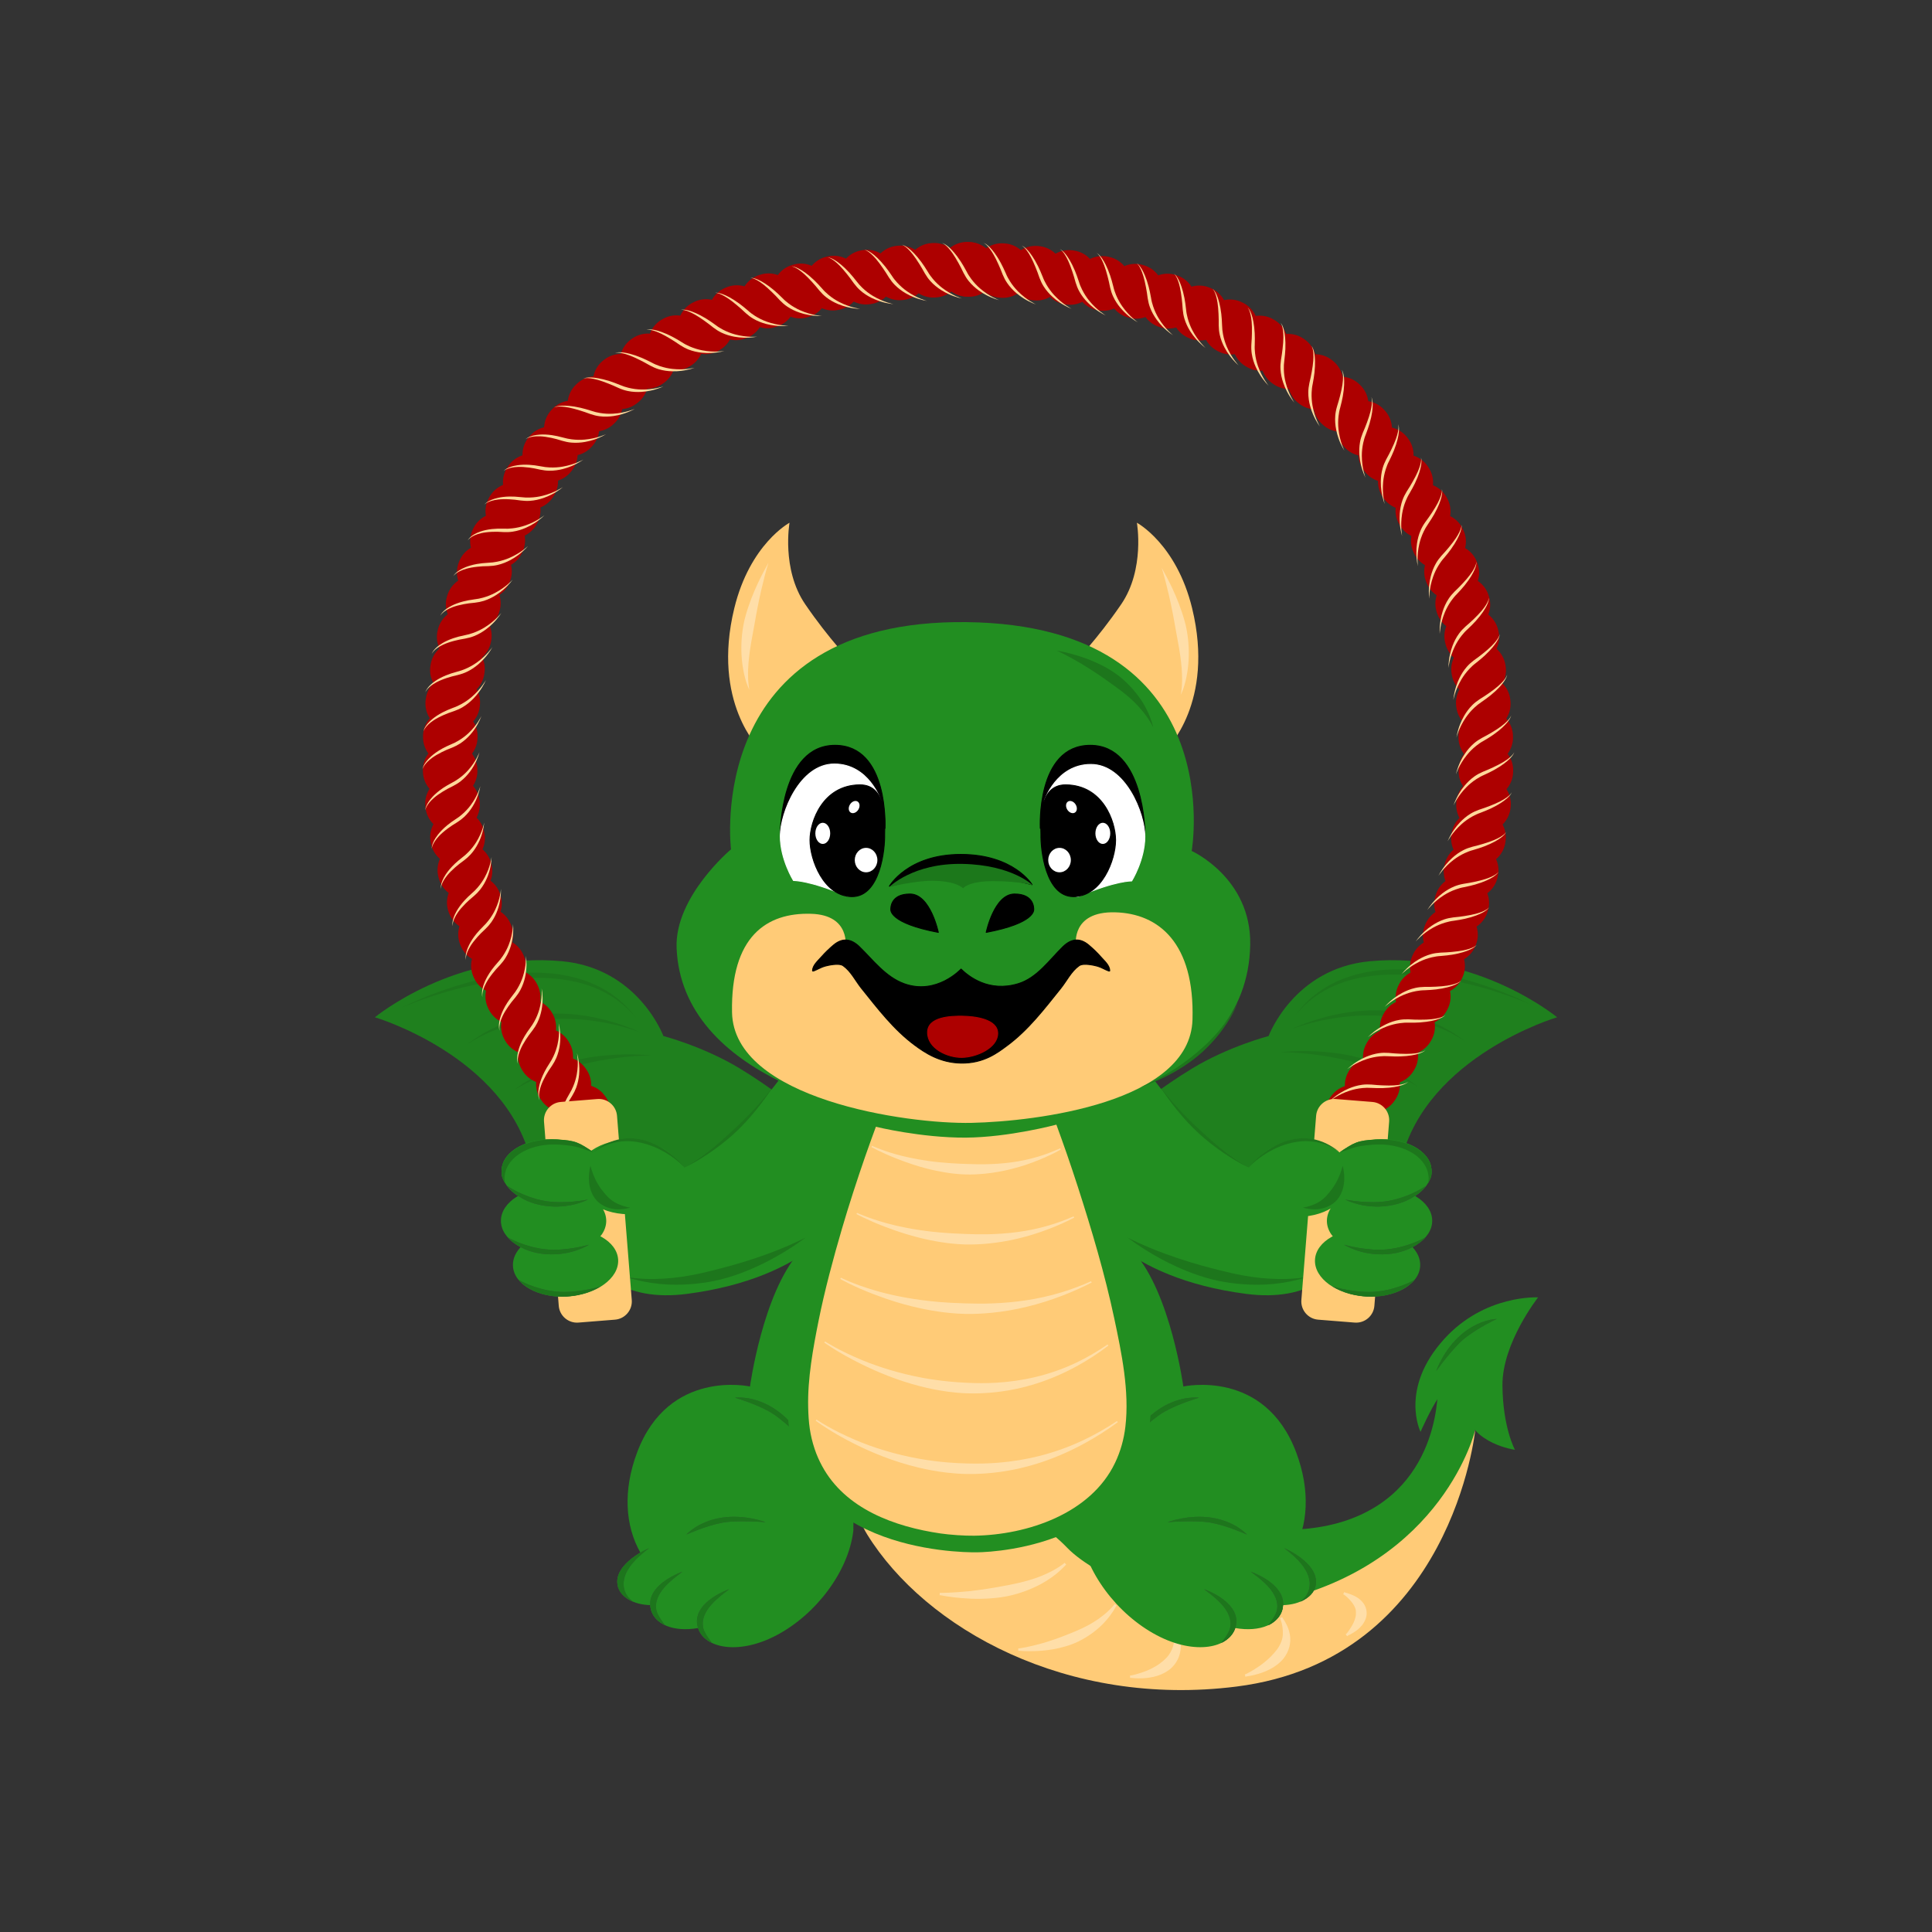 <?xml version="1.0" encoding="UTF-8"?>
<svg id="Layer_1" xmlns="http://www.w3.org/2000/svg" viewBox="0 0 900 900">
  <rect x="0" y="0" width="900" height="900" fill="#333333" stroke="none"/>
  <defs>
    <style>
      .cls-1 {
        fill: #ffd89a;
      }

      .cls-1, .cls-2, .cls-3, .cls-4, .cls-5, .cls-6, .cls-7, .cls-8, .cls-9, .cls-10, .cls-11, .cls-12 {
        fill-rule: evenodd;
      }

      .cls-2, .cls-13, .cls-12 {
        fill: #fff;
      }

      .cls-14 {
        fill: none;
        stroke-dasharray: .51 15.24 0 0;
        stroke-width: 25.39px;
      }

      .cls-14, .cls-3 {
        stroke: #ad0000;
      }

      .cls-14, .cls-3, .cls-11, .cls-12 {
        stroke-linecap: round;
        stroke-linejoin: round;
      }

      .cls-3 {
        fill: #ad0000;
      }

      .cls-3, .cls-11, .cls-12 {
        stroke-width: .43px;
      }

      .cls-4 {
        fill: #345b35;
      }

      .cls-5 {
        fill: #1f801e;
      }

      .cls-6 {
        fill: #1c781b;
      }

      .cls-7 {
        fill: #ffcb77;
      }

      .cls-8 {
        fill: #ffdea8;
      }

      .cls-9 {
        fill: #228e21;
      }

      .cls-10 {
        fill: #1d761c;
      }

      .cls-11 {
        stroke: #000;
      }

      .cls-12 {
        stroke: #fff;
      }
    </style>
  </defs>
  <g id="Vleugel">
    <path class="cls-5" d="M725.35,473.89s-60.64,17.89-72.63,66.63c-12,48.75-80.52,24.1-80.52,24.1l-62.4-30.83s17.15-18.78,45.6-36.07c16.76-10.19,35.57-15.1,35.57-15.1,0,0,11.62-31.49,47.16-34.84,49.95-4.7,87.22,26.1,87.22,26.1h0Z"/>
    <path class="cls-10" d="M712.73,467.8s-17.66-9.21-39.8-13.84c-4.52-.94-9.22-1.69-13.99-2.09-4.7-.39-9.48-.44-14.19-.08-6.36.49-12.62,1.74-18.5,3.95-8.57,3.23-16.3,8.55-22.38,16.67,6.42-7.65,14.33-12.4,22.9-15.18,5.81-1.88,11.93-2.82,18.12-3.14,4.61-.24,9.25-.11,13.85.23,4.69.35,9.33.94,13.8,1.69,22.16,3.75,40.19,11.77,40.19,11.77Z"/>
    <path class="cls-10" d="M601.88,479.34s10.11-4.09,24.51-5.66c3.64-.4,7.56-.64,11.67-.63,1.64,0,3.3.04,4.99.12,2.17.09,4.39.26,6.63.5,3.23.35,6.52.88,9.84,1.65,7.65,1.77,15.47,4.78,23.04,9.77-7.27-5.62-14.93-9.34-22.56-11.6-3.37-1-6.72-1.71-10.03-2.18-2.3-.33-4.58-.53-6.82-.62-1.74-.07-3.45-.07-5.13-.02-4.19.13-8.19.58-11.88,1.21-14.4,2.45-24.26,7.46-24.26,7.46h0Z"/>
    <path class="cls-10" d="M596.64,490.18s10.2-.2,23.82,2.32c2.49.46,5.09,1.01,7.77,1.62,2.5.57,5.08,1.19,7.7,1.9,4.13,1.13,8.35,2.46,12.56,4.17,4.04,1.64,8.05,3.56,11.91,5.92-5.54-4.18-11.47-7.48-17.48-9.98-2.54-1.06-5.09-1.97-7.62-2.75-1.75-.54-3.5-1-5.22-1.4-1.34-.31-2.66-.57-3.97-.8-3.28-.57-6.42-.94-9.36-1.18-11.79-.95-20.11.16-20.11.16Z"/>
    <path class="cls-5" d="M174.65,473.89s60.64,17.89,72.63,66.63c12,48.75,80.52,24.1,80.52,24.1l62.4-30.83s-17.15-18.78-45.6-36.07c-16.76-10.19-35.57-15.1-35.57-15.1,0,0-11.62-31.49-47.16-34.84-49.95-4.7-87.22,26.1-87.22,26.1h0Z"/>
    <path class="cls-10" d="M187.27,469.32s18.03-8.02,40.19-11.77c4.47-.76,9.11-1.34,13.8-1.69,4.59-.35,9.24-.47,13.85-.23,6.19.32,12.31,1.26,18.12,3.14,8.58,2.78,16.48,7.53,22.9,15.18-6.08-8.12-13.81-13.44-22.38-16.67-5.88-2.22-12.14-3.47-18.5-3.95-4.71-.36-9.49-.31-14.19.08-4.77.4-9.48,1.15-13.99,2.09-22.14,4.62-39.8,13.84-39.8,13.84h0Z"/>
    <path class="cls-10" d="M298.12,480.86s-9.85-5.01-24.26-7.46c-3.69-.63-7.69-1.08-11.88-1.21-1.68-.05-3.4-.05-5.13.02-2.24.09-4.52.29-6.82.62-3.31.47-6.67,1.18-10.03,2.18-7.63,2.27-15.29,5.99-22.56,11.6,7.57-4.99,15.39-8,23.04-9.77,3.33-.77,6.62-1.3,9.84-1.65,2.25-.25,4.46-.41,6.63-.5,1.69-.07,3.36-.11,4.99-.12,4.11,0,8.02.23,11.67.63,14.4,1.57,24.51,5.66,24.51,5.66h0Z"/>
    <path class="cls-10" d="M303.36,491.71s-8.32-1.11-20.11-.16c-2.94.24-6.08.61-9.36,1.18-1.31.23-2.63.49-3.97.8-1.72.4-3.47.86-5.22,1.4-2.53.77-5.08,1.69-7.62,2.75-6,2.5-11.93,5.8-17.48,9.98,3.87-2.36,7.88-4.28,11.91-5.92,4.2-1.71,8.43-3.05,12.55-4.17,2.62-.71,5.19-1.33,7.7-1.9,2.69-.61,5.29-1.16,7.77-1.62,13.62-2.52,23.82-2.32,23.82-2.32h0Z"/>
  </g>
  <g id="Touw-boven">
    <path class="cls-14" d="M450.91,125.53c184.7,1.84,245.09,137.95,241.22,235.64-3.27,82.59-62.95,158.51-62.95,158.51"/>
    <path class="cls-14" d="M450.97,125.39c-184.7,1.84-245.09,137.95-241.22,235.64,3.27,82.59,62.96,158.51,62.96,158.51"/>
    <g>
      <path class="cls-1" d="M664.14,489.14s-1.33,1.39-6.7,1.72c-1.44.09-3.17.09-5.25,0-1.55-.07-3.29-.17-5.25-.38-1.49-.11-2.94-.09-4.33.09-2.26.3-4.35.95-6.2,1.72-1.41.59-2.67,1.27-3.78,1.94-3.17,1.93-5.02,3.83-5.02,3.83,0,0,3.69-2.95,9.19-4.73,1.82-.59,3.83-1.03,5.98-1.23,1.3-.12,2.64-.17,4.04-.06,2,.1,3.78.14,5.36.09,2.13-.06,3.89-.25,5.35-.49,5.43-.9,6.61-2.52,6.61-2.52Z"/>
      <path class="cls-1" d="M656.1,503.89s-1.33,1.39-6.7,1.72c-1.44.09-3.17.09-5.25,0-1.55-.07-3.29-.17-5.25-.38-1.49-.11-2.94-.09-4.33.09-2.26.3-4.35.95-6.2,1.72-1.41.59-2.67,1.27-3.78,1.94-3.17,1.93-5.02,3.83-5.02,3.83,0,0,3.69-2.95,9.19-4.73,1.82-.59,3.83-1.03,5.98-1.23,1.3-.12,2.64-.17,4.04-.06,2,.1,3.78.14,5.36.09,2.13-.06,3.89-.25,5.35-.49,5.43-.9,6.61-2.52,6.61-2.52Z"/>
      <path class="cls-1" d="M673.37,472.82s-1.27,1.44-6.63,1.98c-1.44.15-3.17.22-5.25.21-1.55,0-3.3-.04-5.26-.17-1.5-.05-2.94.03-4.32.26-2.25.38-4.31,1.11-6.13,1.97-1.38.65-2.62,1.37-3.7,2.09-3.09,2.05-4.87,4.03-4.87,4.03,0,0,3.57-3.09,9-5.09,1.79-.66,3.78-1.18,5.93-1.47,1.29-.17,2.64-.28,4.03-.22,2.01.02,3.78,0,5.36-.12,2.13-.15,3.88-.41,5.33-.7,5.39-1.11,6.51-2.78,6.51-2.78h0Z"/>
      <path class="cls-1" d="M680.61,456.83s-1.2,1.5-6.52,2.32c-1.43.22-3.15.38-5.23.48-1.55.07-3.29.12-5.26.1-1.5.02-2.94.18-4.3.48-2.22.5-4.24,1.33-6.02,2.27-1.35.72-2.55,1.5-3.59,2.28-2.98,2.21-4.66,4.27-4.66,4.27,0,0,3.41-3.27,8.73-5.54,1.76-.75,3.72-1.37,5.85-1.77,1.28-.24,2.62-.41,4.01-.42,2-.08,3.78-.2,5.35-.39,2.12-.26,3.85-.6,5.29-.97,5.33-1.38,6.36-3.1,6.36-3.1h0Z"/>
      <path class="cls-1" d="M687.91,440.16s-1.13,1.55-6.42,2.59c-1.42.28-3.13.51-5.21.7-1.54.14-3.28.26-5.25.32-1.49.09-2.93.3-4.28.66-2.2.59-4.18,1.51-5.92,2.53-1.32.77-2.48,1.61-3.49,2.43-2.89,2.33-4.47,4.46-4.47,4.46,0,0,3.27-3.41,8.49-5.91,1.72-.82,3.66-1.53,5.77-2.01,1.27-.29,2.6-.52,3.99-.59,2-.16,3.77-.36,5.33-.61,2.1-.34,3.82-.77,5.24-1.2,5.26-1.61,6.22-3.37,6.22-3.37h0Z"/>
      <path class="cls-1" d="M693.63,422.72s-1.04,1.62-6.24,2.98c-1.4.37-3.09.7-5.15,1.02-1.53.23-3.26.47-5.22.64-1.49.18-2.91.48-4.23.93-2.16.73-4.08,1.77-5.75,2.89-1.27.85-2.38,1.76-3.34,2.64-2.74,2.51-4.19,4.73-4.19,4.73,0,0,3.05-3.61,8.11-6.42,1.67-.93,3.56-1.75,5.63-2.36,1.25-.37,2.56-.68,3.95-.84,1.99-.29,3.74-.59,5.28-.94,2.08-.47,3.77-1,5.16-1.52,5.16-1.93,6-3.75,6-3.75h0Z"/>
      <path class="cls-1" d="M698.07,406.13s-.94,1.68-6.06,3.34c-1.38.45-3.05.88-5.09,1.31-1.52.32-3.23.65-5.18.94-1.47.26-2.87.65-4.17,1.17-2.11.85-3.97,2-5.57,3.21-1.22.92-2.27,1.89-3.18,2.83-2.59,2.66-3.91,4.96-3.91,4.96,0,0,2.84-3.78,7.72-6.87,1.61-1.02,3.45-1.95,5.49-2.68,1.23-.44,2.52-.83,3.89-1.06,1.97-.4,3.7-.8,5.22-1.24,2.05-.59,3.71-1.21,5.06-1.81,5.04-2.22,5.78-4.09,5.78-4.09h0Z"/>
      <path class="cls-1" d="M701.69,387.53s-.8,1.75-5.77,3.82c-1.33.56-2.97,1.13-4.96,1.73-1.49.45-3.17.92-5.08,1.37-1.45.39-2.81.88-4.06,1.51-2.04,1.02-3.8,2.32-5.29,3.66-1.14,1.02-2.11,2.07-2.94,3.08-2.36,2.86-3.49,5.27-3.49,5.27,0,0,2.52-4,7.13-7.49,1.52-1.15,3.28-2.23,5.25-3.13,1.19-.54,2.44-1.03,3.79-1.38,1.93-.56,3.62-1.11,5.1-1.67,1.99-.76,3.59-1.52,4.89-2.22,4.84-2.63,5.42-4.55,5.42-4.55Z"/>
      <path class="cls-1" d="M704.26,369.06s-.66,1.81-5.45,4.26c-1.29.66-2.87,1.36-4.81,2.11-1.45.56-3.08,1.16-4.96,1.76-1.41.5-2.73,1.1-3.93,1.82-1.95,1.18-3.6,2.61-4.99,4.06-1.05,1.11-1.94,2.23-2.69,3.3-2.13,3.04-3.06,5.52-3.06,5.52,0,0,2.2-4.18,6.53-8.02,1.43-1.27,3.09-2.48,4.99-3.53,1.14-.63,2.35-1.22,3.67-1.67,1.88-.71,3.52-1.39,4.95-2.06,1.93-.91,3.46-1.79,4.7-2.6,4.62-3,5.05-4.96,5.05-4.96h0Z"/>
      <path class="cls-1" d="M705.4,350.39s-.54,1.85-5.15,4.62c-1.24.74-2.77,1.54-4.66,2.43-1.41.66-3,1.37-4.83,2.09-1.38.59-2.65,1.28-3.8,2.08-1.87,1.31-3.42,2.84-4.71,4.39-.98,1.17-1.79,2.36-2.46,3.47-1.92,3.18-2.69,5.72-2.69,5.72,0,0,1.91-4.32,5.97-8.44,1.34-1.36,2.92-2.68,4.74-3.85,1.1-.7,2.27-1.37,3.55-1.91,1.82-.83,3.42-1.62,4.8-2.39,1.86-1.04,3.34-2.02,4.52-2.91,4.41-3.3,4.71-5.28,4.71-5.28h0Z"/>
      <path class="cls-1" d="M703.95,333.27s-.35,1.89-4.68,5.1c-1.16.86-2.61,1.81-4.4,2.87-1.33.79-2.85,1.65-4.6,2.55-1.31.72-2.51,1.53-3.58,2.44-1.73,1.48-3.12,3.16-4.25,4.83-.86,1.26-1.55,2.52-2.11,3.69-1.6,3.35-2.11,5.95-2.11,5.95,0,0,1.48-4.49,5.12-8.98,1.2-1.48,2.64-2.96,4.34-4.3,1.02-.81,2.12-1.59,3.35-2.25,1.73-1.01,3.25-1.95,4.54-2.85,1.75-1.22,3.12-2.34,4.21-3.34,4.06-3.72,4.17-5.72,4.17-5.72h0Z"/>
      <path class="cls-1" d="M702.09,314.23s-.21,1.91-4.28,5.44c-1.09.95-2.46,2-4.17,3.19-1.27.89-2.72,1.86-4.4,2.89-1.25.82-2.39,1.72-3.38,2.7-1.62,1.61-2.88,3.39-3.88,5.13-.76,1.33-1.35,2.63-1.83,3.84-1.35,3.46-1.66,6.09-1.66,6.09,0,0,1.14-4.59,4.43-9.34,1.09-1.57,2.41-3.15,4-4.61.96-.88,2-1.74,3.17-2.5,1.65-1.14,3.09-2.18,4.32-3.18,1.65-1.34,2.94-2.56,3.95-3.64,3.77-4.01,3.73-6.02,3.73-6.02h0Z"/>
      <path class="cls-1" d="M698.68,295.29s-.09,1.92-3.92,5.7c-1.03,1.02-2.33,2.15-3.96,3.45-1.21.97-2.59,2.03-4.2,3.16-1.2.9-2.28,1.87-3.2,2.91-1.51,1.71-2.65,3.57-3.54,5.37-.67,1.37-1.18,2.71-1.57,3.95-1.12,3.54-1.27,6.19-1.27,6.19,0,0,.84-4.65,3.82-9.61.98-1.64,2.21-3.29,3.7-4.86.9-.94,1.88-1.87,3-2.7,1.58-1.24,2.94-2.38,4.1-3.45,1.56-1.45,2.77-2.75,3.71-3.89,3.5-4.24,3.33-6.24,3.33-6.24h0Z"/>
      <path class="cls-1" d="M693.56,278.54s.08,1.92-3.39,6.03c-.93,1.1-2.13,2.35-3.63,3.8-1.12,1.07-2.4,2.26-3.9,3.53-1.11,1-2.1,2.06-2.93,3.19-1.35,1.84-2.32,3.79-3.04,5.67-.55,1.43-.93,2.81-1.21,4.08-.8,3.62-.71,6.28-.71,6.28,0,0,.42-4.71,2.94-9.91.83-1.72,1.9-3.48,3.25-5.17.81-1.02,1.71-2.03,2.75-2.95,1.46-1.38,2.72-2.63,3.78-3.81,1.43-1.58,2.51-2.99,3.35-4.21,3.11-4.54,2.76-6.52,2.76-6.52Z"/>
      <path class="cls-1" d="M687.73,261.74s.19,1.91-3.07,6.2c-.87,1.15-2,2.46-3.42,3.98-1.06,1.13-2.28,2.38-3.71,3.73-1.06,1.06-1.99,2.17-2.75,3.34-1.25,1.91-2.12,3.91-2.74,5.82-.47,1.45-.78,2.85-.99,4.14-.6,3.66-.37,6.31-.37,6.31,0,0,.17-4.72,2.41-10.06.74-1.76,1.71-3.57,2.97-5.34.76-1.06,1.6-2.12,2.59-3.1,1.38-1.45,2.57-2.77,3.57-4,1.34-1.66,2.35-3.12,3.12-4.38,2.86-4.7,2.41-6.65,2.41-6.65h0Z"/>
      <path class="cls-1" d="M680.83,244.42s.3,1.9-2.7,6.37c-.8,1.2-1.85,2.58-3.18,4.18-.99,1.19-2.13,2.51-3.48,3.94-.99,1.12-1.85,2.29-2.55,3.5-1.14,1.98-1.88,4.03-2.39,5.97-.38,1.48-.61,2.89-.75,4.19-.39,3.69,0,6.32,0,6.32,0,0-.11-4.72,1.81-10.18.63-1.8,1.5-3.67,2.65-5.5.69-1.1,1.47-2.21,2.4-3.24,1.3-1.53,2.41-2.92,3.33-4.21,1.24-1.73,2.16-3.25,2.85-4.55,2.58-4.86,2.01-6.78,2.01-6.78h0Z"/>
      <path class="cls-1" d="M671.68,227.81s.51,1.86-1.99,6.63c-.67,1.28-1.56,2.76-2.71,4.5-.86,1.29-1.85,2.73-3.03,4.3-.87,1.22-1.59,2.48-2.15,3.76-.91,2.09-1.43,4.21-1.72,6.2-.22,1.51-.29,2.94-.29,4.24.02,3.71.69,6.28.69,6.28,0,0-.62-4.68.69-10.32.43-1.86,1.09-3.81,2.03-5.76.57-1.17,1.22-2.35,2.03-3.49,1.12-1.66,2.07-3.17,2.85-4.54,1.04-1.86,1.79-3.46,2.34-4.84,2.04-5.11,1.26-6.96,1.26-6.96h0Z"/>
      <path class="cls-1" d="M661.94,213.11s.63,1.82-1.54,6.75c-.58,1.32-1.37,2.86-2.4,4.67-.77,1.35-1.66,2.85-2.74,4.49-.78,1.28-1.43,2.58-1.9,3.89-.77,2.14-1.15,4.3-1.31,6.3-.12,1.52-.1,2.96,0,4.25.26,3.7,1.11,6.22,1.11,6.22,0,0-.93-4.63,0-10.34.31-1.88.83-3.88,1.64-5.88.49-1.21,1.06-2.43,1.8-3.61,1.01-1.73,1.86-3.3,2.54-4.72.92-1.92,1.56-3.58,2.01-4.98,1.69-5.24.79-7.03.79-7.03h0Z"/>
      <path class="cls-1" d="M651.33,197.69s.75,1.77-1.08,6.83c-.49,1.36-1.17,2.95-2.08,4.82-.68,1.4-1.46,2.95-2.43,4.67-.69,1.33-1.25,2.67-1.63,4.01-.63,2.19-.86,4.36-.88,6.37-.02,1.53.1,2.96.28,4.24.51,3.68,1.52,6.13,1.52,6.13,0,0-1.24-4.56-.69-10.32.18-1.9.57-3.92,1.24-5.98.4-1.24.89-2.5,1.55-3.73.89-1.8,1.63-3.41,2.22-4.88.79-1.98,1.31-3.67,1.67-5.11,1.33-5.34.31-7.07.31-7.07Z"/>
      <path class="cls-1" d="M638.81,184.95s.91,1.69-.43,6.91c-.36,1.4-.89,3.05-1.61,5-.54,1.45-1.18,3.08-1.97,4.88-.56,1.39-.99,2.77-1.24,4.15-.41,2.24-.44,4.43-.27,6.43.13,1.52.38,2.93.68,4.2.86,3.61,2.1,5.96,2.1,5.96,0,0-1.67-4.42-1.67-10.2,0-1.91.2-3.96.67-6.07.29-1.27.65-2.57,1.19-3.86.71-1.88,1.3-3.55,1.74-5.07.6-2.05.96-3.78,1.18-5.24.82-5.44-.36-7.07-.36-7.07Z"/>
      <path class="cls-1" d="M625.04,172.32s1.09,1.59.3,6.91c-.21,1.43-.57,3.12-1.08,5.14-.39,1.5-.85,3.18-1.45,5.06-.42,1.44-.69,2.86-.8,4.25-.18,2.27.03,4.45.41,6.42.29,1.5.69,2.88,1.12,4.1,1.23,3.5,2.71,5.71,2.71,5.71,0,0-2.13-4.22-2.73-9.97-.2-1.9-.22-3.96.03-6.11.15-1.29.38-2.62.78-3.96.51-1.94.92-3.67,1.2-5.23.38-2.1.56-3.86.62-5.34.25-5.5-1.1-6.99-1.1-6.99h0Z"/>
      <path class="cls-1" d="M610.98,161.25s1.2,1.51.78,6.88c-.11,1.44-.34,3.15-.72,5.2-.28,1.53-.62,3.24-1.09,5.15-.31,1.46-.49,2.9-.5,4.3-.02,2.28.34,4.43.86,6.38.39,1.48.89,2.82,1.41,4.01,1.48,3.4,3.11,5.5,3.11,5.5,0,0-2.42-4.06-3.42-9.76-.33-1.88-.5-3.93-.4-6.09.06-1.3.19-2.64.5-4,.38-1.97.66-3.73.83-5.3.23-2.12.28-3.89.25-5.37-.14-5.5-1.59-6.9-1.59-6.9Z"/>
      <path class="cls-1" d="M596.6,150.44s1.29,1.42,1.24,6.81c-.01,1.45-.13,3.17-.37,5.24-.18,1.54-.41,3.27-.75,5.21-.22,1.48-.3,2.93-.22,4.32.13,2.28.63,4.4,1.28,6.31.49,1.45,1.07,2.76,1.67,3.91,1.7,3.3,3.47,5.28,3.47,5.28,0,0-2.68-3.89-4.06-9.51-.46-1.85-.76-3.89-.8-6.05-.03-1.3.02-2.65.23-4.03.24-1.99.41-3.76.48-5.34.09-2.13.02-3.9-.11-5.37-.51-5.48-2.04-6.77-2.04-6.77h0Z"/>
      <path class="cls-1" d="M581.2,143.31s1.42,1.3,1.87,6.66c.12,1.44.16,3.17.12,5.25-.03,1.55-.1,3.29-.26,5.26-.08,1.49-.02,2.94.19,4.33.34,2.25,1.04,4.32,1.86,6.16.62,1.39,1.33,2.65,2.03,3.74,2,3.13,3.94,4.94,3.94,4.94,0,0-3.03-3.62-4.93-9.09-.63-1.8-1.12-3.8-1.36-5.95-.15-1.29-.23-2.64-.15-4.03.06-2.01.06-3.78-.02-5.36-.11-2.13-.34-3.89-.61-5.34-1.01-5.41-2.66-6.56-2.66-6.56Z"/>
      <path class="cls-1" d="M564.88,134.58s1.5,1.2,2.3,6.53c.21,1.43.37,3.15.46,5.23.07,1.55.12,3.29.08,5.26.02,1.5.17,2.94.47,4.3.49,2.23,1.32,4.25,2.26,6.03.71,1.35,1.5,2.55,2.27,3.6,2.2,2.99,4.26,4.67,4.26,4.67,0,0-3.26-3.42-5.52-8.75-.74-1.76-1.36-3.72-1.75-5.85-.23-1.28-.4-2.62-.41-4.01-.07-2-.19-3.78-.37-5.35-.25-2.12-.59-3.86-.96-5.29-1.37-5.33-3.08-6.37-3.08-6.37h0Z"/>
      <path class="cls-1" d="M546.85,127.45s1.59,1.09,2.78,6.34c.32,1.41.6,3.12.85,5.18.18,1.54.36,3.28.48,5.24.13,1.49.39,2.92.79,4.26.66,2.18,1.63,4.14,2.7,5.84.81,1.29,1.68,2.43,2.53,3.42,2.42,2.82,4.59,4.34,4.59,4.34,0,0-3.51-3.16-6.16-8.31-.87-1.7-1.64-3.61-2.18-5.7-.33-1.26-.6-2.58-.71-3.97-.22-1.99-.47-3.76-.77-5.31-.41-2.09-.88-3.8-1.35-5.2-1.76-5.21-3.55-6.12-3.55-6.12h0Z"/>
      <path class="cls-1" d="M529.45,122.57s1.66.98,3.19,6.14c.41,1.39.81,3.07,1.19,5.12.29,1.52.58,3.24.82,5.2.23,1.48.58,2.89,1.07,4.2.8,2.13,1.9,4.02,3.08,5.65.89,1.24,1.84,2.32,2.75,3.25,2.6,2.65,4.87,4.02,4.87,4.02,0,0-3.71-2.93-6.69-7.89-.98-1.64-1.87-3.49-2.55-5.55-.41-1.24-.77-2.54-.97-3.92-.35-1.97-.72-3.72-1.12-5.24-.54-2.06-1.13-3.73-1.69-5.1-2.1-5.09-3.95-5.87-3.95-5.87h0Z"/>
      <path class="cls-1" d="M510.81,117.8s1.72.86,3.6,5.91c.51,1.35,1.02,3.01,1.54,5.02.39,1.5.8,3.2,1.17,5.13.33,1.46.78,2.84,1.35,4.11.94,2.08,2.17,3.88,3.46,5.43.98,1.17,1.99,2.19,2.96,3.05,2.77,2.47,5.13,3.68,5.13,3.68,0,0-3.9-2.67-7.21-7.41-1.09-1.57-2.11-3.36-2.93-5.36-.49-1.21-.94-2.48-1.24-3.84-.49-1.95-.97-3.66-1.48-5.16-.68-2.02-1.38-3.65-2.04-4.97-2.44-4.93-4.34-5.59-4.34-5.59h0Z"/>
      <path class="cls-1" d="M493.66,116s1.77.74,4,5.64c.6,1.32,1.22,2.93,1.88,4.91.49,1.47,1.02,3.13,1.52,5.04.43,1.43.97,2.78,1.63,4.01,1.08,2.01,2.44,3.72,3.83,5.17,1.06,1.1,2.14,2.04,3.17,2.84,2.94,2.27,5.38,3.32,5.38,3.32,0,0-4.08-2.39-7.71-6.89-1.2-1.49-2.33-3.21-3.29-5.15-.58-1.17-1.11-2.41-1.5-3.75-.62-1.91-1.22-3.58-1.83-5.04-.82-1.97-1.63-3.54-2.38-4.82-2.78-4.75-4.72-5.28-4.72-5.28h0Z"/>
      <path class="cls-1" d="M475.84,114.35s1.82.63,4.36,5.38c.68,1.27,1.41,2.84,2.19,4.77.59,1.44,1.22,3.06,1.84,4.93.52,1.4,1.15,2.71,1.89,3.9,1.21,1.93,2.67,3.56,4.15,4.92,1.12,1.03,2.27,1.9,3.34,2.63,3.08,2.08,5.58,2.97,5.58,2.97,0,0-4.22-2.12-8.13-6.39-1.29-1.41-2.53-3.05-3.61-4.92-.65-1.13-1.26-2.33-1.74-3.64-.74-1.86-1.45-3.5-2.15-4.91-.95-1.91-1.85-3.43-2.68-4.66-3.08-4.56-5.04-4.96-5.04-4.96Z"/>
      <path class="cls-1" d="M458.16,113.15s1.84.56,4.55,5.22c.73,1.25,1.51,2.79,2.36,4.69.64,1.41,1.32,3.02,2.02,4.86.57,1.38,1.24,2.67,2.03,3.83,1.28,1.89,2.79,3.46,4.32,4.77,1.16.99,2.33,1.82,3.44,2.51,3.15,1.97,5.68,2.77,5.68,2.77,0,0-4.29-1.97-8.36-6.09-1.34-1.36-2.64-2.96-3.79-4.79-.69-1.11-1.34-2.29-1.86-3.58-.81-1.84-1.57-3.44-2.32-4.83-1.01-1.88-1.97-3.36-2.84-4.56-3.24-4.45-5.22-4.78-5.22-4.78Z"/>
      <path class="cls-1" d="M438.81,113.2s1.88.42,4.95,4.84c.82,1.19,1.72,2.66,2.73,4.49.75,1.36,1.56,2.9,2.4,4.68.68,1.33,1.45,2.56,2.32,3.65,1.43,1.78,3.06,3.23,4.69,4.41,1.24.9,2.47,1.63,3.62,2.23,3.29,1.71,5.88,2.31,5.88,2.31,0,0-4.44-1.62-8.81-5.41-1.44-1.25-2.87-2.74-4.16-4.48-.78-1.05-1.52-2.17-2.14-3.42-.95-1.77-1.84-3.31-2.7-4.63-1.16-1.79-2.24-3.2-3.2-4.32-3.58-4.18-5.58-4.35-5.58-4.35h0Z"/>
      <path class="cls-1" d="M420,113.97s1.9.31,5.21,4.55c.89,1.14,1.87,2.56,2.98,4.33.82,1.32,1.72,2.81,2.66,4.54.75,1.29,1.59,2.48,2.53,3.52,1.52,1.7,3.24,3.05,4.93,4.14,1.28.83,2.56,1.49,3.74,2.02,3.39,1.52,6,1.97,6,1.97,0,0-4.52-1.37-9.1-4.9-1.51-1.16-3.02-2.57-4.4-4.23-.83-1-1.64-2.08-2.33-3.29-1.05-1.71-2.02-3.2-2.96-4.47-1.26-1.72-2.41-3.06-3.44-4.13-3.81-3.97-5.82-4.03-5.82-4.03h0Z"/>
      <path class="cls-1" d="M402.69,116.36s1.91.23,5.41,4.32c.94,1.1,1.98,2.48,3.16,4.2.88,1.28,1.84,2.73,2.86,4.42.81,1.26,1.7,2.4,2.68,3.4,1.6,1.63,3.37,2.9,5.11,3.92,1.32.77,2.62,1.37,3.83,1.85,3.45,1.37,6.08,1.71,6.08,1.71,0,0-4.58-1.17-9.31-4.5-1.56-1.1-3.13-2.44-4.58-4.04-.88-.96-1.73-2.01-2.47-3.19-1.12-1.66-2.16-3.11-3.15-4.34-1.33-1.66-2.54-2.96-3.61-3.98-3.98-3.8-5.99-3.77-5.99-3.77h0Z"/>
      <path class="cls-1" d="M385.51,119.89s1.92.09,5.69,3.94c1.01,1.03,2.14,2.34,3.44,3.97.96,1.22,2.02,2.6,3.15,4.22.89,1.2,1.86,2.28,2.9,3.21,1.7,1.52,3.56,2.67,5.36,3.56,1.37.68,2.71,1.19,3.95,1.59,3.53,1.13,6.18,1.29,6.18,1.29,0,0-4.65-.86-9.59-3.86-1.63-.99-3.29-2.22-4.85-3.72-.94-.9-1.86-1.89-2.69-3.01-1.23-1.58-2.37-2.95-3.44-4.12-1.44-1.57-2.74-2.78-3.88-3.72-4.23-3.52-6.23-3.35-6.23-3.35h0Z"/>
      <path class="cls-1" d="M368.74,124.13s1.92-.03,5.93,3.57c1.08.97,2.29,2.2,3.69,3.74,1.04,1.15,2.19,2.47,3.41,4,.97,1.14,2,2.16,3.1,3.02,1.8,1.4,3.72,2.43,5.58,3.21,1.41.59,2.78,1.02,4.04,1.33,3.6.9,6.25.89,6.25.89,0,0-4.69-.56-9.82-3.23-1.69-.88-3.42-2-5.07-3.4-1-.84-1.98-1.76-2.87-2.83-1.33-1.5-2.55-2.8-3.69-3.89-1.54-1.47-2.91-2.6-4.11-3.47-4.45-3.24-6.43-2.95-6.43-2.95Z"/>
      <path class="cls-1" d="M349.62,129.46s1.92-.15,6.14,3.19c1.13.9,2.42,2.05,3.91,3.5,1.11,1.08,2.34,2.32,3.66,3.78,1.04,1.08,2.13,2.03,3.29,2.82,1.88,1.29,3.87,2.2,5.77,2.85,1.44.5,2.84.84,4.11,1.08,3.65.68,6.3.5,6.3.5,0,0-4.72-.27-10-2.61-1.74-.78-3.54-1.79-5.28-3.08-1.05-.78-2.08-1.64-3.04-2.65-1.42-1.41-2.72-2.63-3.93-3.65-1.63-1.37-3.07-2.41-4.31-3.2-4.64-2.96-6.6-2.54-6.6-2.54h0Z"/>
      <path class="cls-1" d="M333,136.4s1.9-.28,6.35,2.75c1.19.81,2.56,1.87,4.15,3.22,1.18,1,2.5,2.15,3.92,3.51,1.11,1,2.27,1.87,3.48,2.58,1.97,1.15,4.01,1.92,5.96,2.44,1.48.39,2.89.64,4.18.78,3.69.42,6.32.05,6.32.05,0,0-4.72.07-10.17-1.89-1.8-.65-3.66-1.53-5.48-2.69-1.1-.7-2.2-1.48-3.22-2.43-1.52-1.31-2.9-2.43-4.18-3.36-1.72-1.26-3.23-2.18-4.53-2.89-4.84-2.62-6.77-2.06-6.77-2.06h0Z"/>
      <path class="cls-1" d="M317.22,144.37s1.87-.44,6.55,2.22c1.26.71,2.71,1.66,4.4,2.87,1.26.9,2.66,1.94,4.19,3.18,1.19.91,2.42,1.68,3.68,2.29,2.05.99,4.16,1.58,6.13,1.94,1.5.27,2.93.4,4.23.44,3.71.11,6.3-.47,6.3-.47,0,0-4.7.46-10.29-1.06-1.84-.5-3.77-1.23-5.68-2.24-1.15-.61-2.31-1.3-3.41-2.16-1.62-1.18-3.09-2.19-4.44-3.01-1.82-1.11-3.4-1.91-4.75-2.51-5.04-2.22-6.91-1.5-6.91-1.5h0Z"/>
      <path class="cls-1" d="M301.13,153.63s1.84-.57,6.7,1.74c1.31.62,2.82,1.46,4.6,2.54,1.32.81,2.79,1.75,4.41,2.87,1.25.82,2.53,1.5,3.83,2.02,2.12.84,4.26,1.28,6.26,1.5,1.52.16,2.95.19,4.25.13,3.71-.15,6.25-.92,6.25-.92,0,0-4.66.79-10.34-.32-1.87-.37-3.85-.95-5.83-1.82-1.19-.52-2.4-1.13-3.56-1.9-1.7-1.06-3.24-1.96-4.64-2.68-1.89-.98-3.53-1.66-4.92-2.16-5.18-1.85-7-1-7-1Z"/>
      <path class="cls-1" d="M286.59,164.44s1.78-.72,6.82,1.19c1.35.51,2.93,1.22,4.79,2.16,1.39.7,2.93,1.51,4.63,2.5,1.32.71,2.65,1.29,3.98,1.7,2.18.66,4.35.93,6.36.98,1.53.04,2.96-.06,4.25-.22,3.68-.46,6.15-1.43,6.15-1.43,0,0-4.58,1.17-10.33.53-1.9-.21-3.91-.63-5.96-1.34-1.23-.42-2.48-.93-3.7-1.61-1.78-.92-3.39-1.68-4.85-2.29-1.97-.82-3.65-1.37-5.08-1.75-5.32-1.42-7.06-.43-7.06-.43h0Z"/>
      <path class="cls-1" d="M271.6,176.39s1.71-.87,6.9.59c1.39.39,3.02.96,4.96,1.73,1.44.57,3.05,1.25,4.83,2.09,1.37.6,2.75,1.05,4.12,1.34,2.23.47,4.41.54,6.42.42,1.52-.09,2.94-.32,4.21-.59,3.63-.78,6-1.96,6-1.96,0,0-4.46,1.57-10.24,1.44-1.91-.04-3.95-.29-6.05-.81-1.26-.31-2.55-.71-3.83-1.27-1.86-.76-3.52-1.38-5.03-1.86-2.03-.64-3.76-1.04-5.22-1.3-5.42-.94-7.07.2-7.07.2h0Z"/>
      <path class="cls-1" d="M258.1,189.83s1.64-1.01,6.92.04c1.42.28,3.09.72,5.08,1.33,1.48.46,3.14,1,4.98,1.7,1.42.49,2.82.83,4.21,1.01,2.26.29,4.44.19,6.43-.09,1.51-.21,2.91-.55,4.15-.92,3.56-1.06,5.83-2.43,5.83-2.43,0,0-4.32,1.92-10.09,2.24-1.91.11-3.96.03-6.1-.33-1.29-.21-2.6-.51-3.92-.97-1.91-.61-3.62-1.1-5.16-1.45-2.08-.48-3.83-.74-5.3-.88-5.48-.51-7.04.75-7.04.75h0Z"/>
      <path class="cls-1" d="M244.82,204.62s1.85-1.58,6.79-1.37c1.46.06,3.17.29,5.21.72,1.52.33,3.21.76,5.09,1.38,1.42.42,2.83.71,4.21.83,2.26.2,4.41.04,6.37-.3,1.49-.26,2.87-.63,4.09-1.03,3.51-1.15,5.72-2.57,5.72-2.57,0,0-4.2,2.01-9.95,2.5-1.88.16-3.93.14-6.06-.13-1.28-.17-2.6-.41-3.93-.81-1.97-.53-3.73-.92-5.31-1.14-2.13-.3-3.93-.35-5.44-.26-5.08.31-6.79,2.18-6.79,2.18h0Z"/>
      <path class="cls-1" d="M234.58,219.43s1.72-1.72,6.66-1.91c1.46-.06,3.19.03,5.25.3,1.54.2,3.26.5,5.18.97,1.45.3,2.88.48,4.26.49,2.27.02,4.4-.31,6.33-.81,1.47-.38,2.81-.85,4-1.35,3.4-1.43,5.49-3.02,5.49-3.02,0,0-4.03,2.34-9.72,3.29-1.86.31-3.9.46-6.05.35-1.29-.06-2.62-.2-3.98-.5-2-.37-3.79-.62-5.39-.71-2.15-.13-3.95-.03-5.44.18-5.04.71-6.59,2.72-6.59,2.72h0Z"/>
      <path class="cls-1" d="M225.57,235.13s1.58-1.85,6.49-2.43c1.45-.17,3.18-.22,5.26-.11,1.55.08,3.29.24,5.24.56,1.47.19,2.91.25,4.29.16,2.26-.15,4.36-.66,6.25-1.3,1.44-.49,2.73-1.07,3.88-1.66,3.28-1.69,5.24-3.44,5.24-3.44,0,0-3.83,2.65-9.43,4.04-1.83.46-3.86.76-6.01.82-1.29.04-2.63,0-4-.18-2.03-.22-3.83-.32-5.43-.29-2.16.04-3.94.28-5.41.61-4.97,1.11-6.36,3.23-6.36,3.23h0Z"/>
      <path class="cls-1" d="M217.96,251.67s1.34-2.16,6.09-3.28c1.42-.33,3.13-.56,5.21-.64,1.55-.06,3.29-.05,5.27.11,1.48.07,2.92.02,4.29-.19,2.24-.34,4.3-1.01,6.12-1.8,1.39-.6,2.64-1.29,3.73-1.97,3.13-1.95,4.95-3.85,4.95-3.85,0,0-3.61,2.95-9.08,4.78-1.79.6-3.78,1.07-5.92,1.3-1.28.14-2.62.22-4.01.14-2.05-.05-3.86,0-5.45.18-2.15.24-3.91.66-5.34,1.15-4.76,1.64-5.87,4.05-5.87,4.05h0Z"/>
      <path class="cls-1" d="M211.13,268.42s1.26-2.08,6.01-3.45c1.4-.4,3.1-.73,5.17-.95,1.54-.17,3.29-.29,5.26-.3,1.48-.05,2.91-.22,4.26-.54,2.21-.52,4.2-1.35,5.95-2.29,1.34-.72,2.53-1.5,3.56-2.27,2.96-2.2,4.61-4.24,4.61-4.24,0,0-3.35,3.23-8.65,5.51-1.74.75-3.68,1.37-5.79,1.78-1.27.25-2.6.43-3.98.47-2.03.11-3.83.31-5.4.59-2.12.39-3.84.91-5.24,1.47-4.72,1.89-5.75,4.21-5.75,4.21h0Z"/>
      <path class="cls-1" d="M205.18,286.71s1.09-2.17,5.73-3.9c1.37-.51,3.04-.96,5.08-1.35,1.53-.29,3.25-.54,5.22-.7,1.47-.16,2.88-.45,4.2-.86,2.16-.69,4.08-1.67,5.76-2.74,1.28-.82,2.4-1.69,3.37-2.53,2.79-2.42,4.27-4.58,4.27-4.58,0,0-3.1,3.48-8.21,6.15-1.67.88-3.57,1.65-5.64,2.22-1.25.34-2.55.63-3.93.77-2.02.27-3.79.6-5.34,1.01-2.08.55-3.76,1.2-5.12,1.87-4.57,2.25-5.41,4.64-5.41,4.64h0Z"/>
      <path class="cls-1" d="M201.16,304.53s.94-2.25,5.44-4.29c1.33-.6,2.96-1.18,4.97-1.7,1.5-.39,3.21-.77,5.16-1.07,1.46-.27,2.85-.65,4.13-1.16,2.11-.84,3.96-1.96,5.55-3.14,1.22-.9,2.28-1.85,3.19-2.76,2.61-2.61,3.94-4.87,3.94-4.87,0,0-2.84,3.69-7.75,6.72-1.61.99-3.44,1.9-5.47,2.61-1.22.43-2.5.81-3.87,1.05-2,.41-3.74.86-5.26,1.38-2.04.69-3.67,1.46-4.97,2.23-4.4,2.57-5.07,5.01-5.07,5.01h0Z"/>
      <path class="cls-1" d="M198.19,322.42s.8-2.3,5.17-4.61c1.29-.68,2.88-1.35,4.86-2,1.48-.48,3.16-.96,5.09-1.38,1.44-.36,2.8-.82,4.05-1.41,2.05-.96,3.83-2.19,5.35-3.47,1.16-.98,2.16-1.99,3.01-2.95,2.45-2.76,3.64-5.1,3.64-5.1,0,0-2.61,3.86-7.33,7.18-1.55,1.09-3.32,2.11-5.3,2.94-1.19.5-2.45.96-3.8,1.28-1.97.53-3.68,1.09-5.16,1.7-2,.82-3.57,1.68-4.83,2.52-4.23,2.83-4.76,5.31-4.76,5.31h0Z"/>
      <path class="cls-1" d="M197.31,340.64s.58-2.36,4.71-5.09c1.22-.8,2.74-1.62,4.65-2.46,1.42-.62,3.05-1.26,4.93-1.86,1.4-.49,2.71-1.08,3.9-1.79,1.95-1.15,3.6-2.55,5-3.97,1.06-1.08,1.96-2.18,2.72-3.23,2.17-2.99,3.14-5.43,3.14-5.43,0,0-2.24,4.09-6.61,7.84-1.43,1.23-3.1,2.41-5,3.43-1.14.61-2.35,1.19-3.66,1.63-1.91.72-3.56,1.44-4.98,2.18-1.91,1-3.4,2.02-4.57,2.97-3.94,3.22-4.23,5.74-4.23,5.74Z"/>
      <path class="cls-1" d="M196.83,358.34s.46-2.39,4.46-5.3c1.18-.86,2.66-1.75,4.52-2.68,1.39-.69,2.98-1.41,4.84-2.1,1.34-.55,2.58-1.18,3.69-1.9,1.86-1.21,3.4-2.63,4.68-4.05.72-.81,1.36-1.62,1.91-2.41,2.38-3.39,3.28-6.28,3.28-6.28,0,0-1.86,4.07-5.98,7.92-1.33,1.24-2.89,2.44-4.7,3.51-1.07.63-2.22,1.24-3.48,1.73-1.46.63-2.77,1.24-3.92,1.88-2.32,1.28-4.06,2.56-5.36,3.73-3.78,3.41-3.94,5.94-3.94,5.94h0Z"/>
      <path class="cls-1" d="M198.13,377.38s.26-2.42,4-5.66c1.1-.96,2.5-1.97,4.28-3.05,1.33-.81,2.85-1.65,4.64-2.5,1.29-.66,2.47-1.39,3.52-2.21,1.75-1.36,3.16-2.9,4.32-4.43.65-.86,1.22-1.73,1.7-2.56,2.09-3.58,2.74-6.53,2.74-6.53,0,0-1.51,4.21-5.29,8.39-1.22,1.35-2.67,2.68-4.39,3.9-1.01.72-2.11,1.42-3.32,2.02-1.4.75-2.65,1.47-3.75,2.2-2.21,1.47-3.83,2.89-5.03,4.17-3.48,3.71-3.43,6.25-3.43,6.25h0Z"/>
      <path class="cls-1" d="M201.12,395.41s.04-2.43,3.46-6.01c1.01-1.05,2.31-2.19,3.98-3.43,1.25-.92,2.69-1.91,4.39-2.91,1.22-.77,2.33-1.61,3.3-2.52,1.62-1.52,2.88-3.18,3.89-4.81.57-.92,1.05-1.83,1.46-2.7,1.75-3.76,2.13-6.76,2.13-6.76,0,0-1.11,4.33-4.49,8.84-1.09,1.45-2.41,2.91-4.01,4.28-.94.81-1.97,1.61-3.12,2.31-1.33.87-2.51,1.71-3.53,2.54-2.06,1.67-3.54,3.23-4.62,4.62-3.13,4.02-2.84,6.54-2.84,6.54h0Z"/>
      <path class="cls-1" d="M205.36,414.07s-.16-2.43,2.96-6.26c.92-1.13,2.13-2.37,3.69-3.74,1.17-1.02,2.53-2.12,4.14-3.26,1.15-.87,2.19-1.79,3.09-2.78,1.49-1.64,2.62-3.4,3.49-5.1.5-.96.9-1.91,1.24-2.81,1.44-3.89,1.58-6.91,1.58-6.91,0,0-.76,4.41-3.77,9.18-.97,1.54-2.17,3.1-3.65,4.59-.87.89-1.83,1.76-2.92,2.56-1.25.98-2.36,1.9-3.32,2.81-1.92,1.83-3.27,3.5-4.24,4.97-2.79,4.26-2.3,6.75-2.3,6.75h0Z"/>
      <path class="cls-1" d="M210.84,431.35s-.31-2.41,2.55-6.44c.84-1.19,1.97-2.5,3.44-3.97,1.1-1.09,2.38-2.28,3.92-3.52,1.1-.94,2.07-1.93,2.9-2.97,1.38-1.73,2.39-3.56,3.16-5.32.43-.99.78-1.96,1.05-2.89,1.19-3.97,1.13-6.99,1.13-6.99,0,0-.48,4.45-3.17,9.4-.87,1.6-1.97,3.23-3.35,4.82-.82.94-1.71,1.87-2.75,2.74-1.19,1.06-2.23,2.05-3.13,3.02-1.8,1.95-3.04,3.71-3.91,5.24-2.51,4.43-1.86,6.88-1.86,6.88h0Z"/>
      <path class="cls-1" d="M217.02,447.21s-.45-2.39,2.19-6.58c.78-1.23,1.83-2.61,3.21-4.16,1.04-1.16,2.25-2.41,3.72-3.73,1.04-1,1.96-2.05,2.73-3.13,1.28-1.81,2.19-3.69,2.85-5.49.38-1.02.66-2,.89-2.94.96-4.03.73-7.05.73-7.05,0,0-.22,4.47-2.63,9.57-.77,1.64-1.78,3.34-3.07,5-.76.98-1.61,1.97-2.59,2.89-1.13,1.12-2.11,2.18-2.95,3.19-1.69,2.05-2.82,3.87-3.6,5.45-2.26,4.56-1.47,6.98-1.47,6.98h0Z"/>
      <path class="cls-1" d="M224.74,464.52s-.6-2.36,1.78-6.7c.7-1.28,1.66-2.72,2.95-4.35.96-1.22,2.1-2.54,3.48-3.96.98-1.07,1.83-2.16,2.53-3.3,1.17-1.89,1.96-3.82,2.51-5.65.31-1.04.54-2.04.7-2.99.71-4.08.29-7.08.29-7.08,0,0,.05,4.47-2.03,9.71-.67,1.69-1.57,3.44-2.75,5.18-.7,1.03-1.48,2.06-2.41,3.05-1.05,1.19-1.98,2.3-2.75,3.37-1.56,2.15-2.58,4.04-3.26,5.66-1.97,4.69-1.04,7.06-1.04,7.06h0Z"/>
      <path class="cls-1" d="M232.75,480.11s-.73-2.32,1.38-6.79c.62-1.32,1.5-2.81,2.69-4.51.89-1.27,1.95-2.66,3.24-4.15.91-1.12,1.7-2.27,2.33-3.44,1.05-1.95,1.73-3.93,2.17-5.79.25-1.05.42-2.07.53-3.03.47-4.12-.12-7.08-.12-7.08,0,0,.31,4.46-1.46,9.81-.57,1.72-1.37,3.53-2.45,5.33-.64,1.07-1.36,2.15-2.23,3.18-.98,1.25-1.84,2.41-2.55,3.52-1.43,2.23-2.34,4.18-2.92,5.84-1.69,4.8-.62,7.1-.62,7.1h0Z"/>
      <path class="cls-1" d="M241.33,495.69s-.82-2.29,1.14-6.84c.58-1.34,1.4-2.86,2.53-4.61.84-1.3,1.85-2.73,3.09-4.27.87-1.15,1.62-2.33,2.21-3.52.98-1.99,1.59-3.99,1.96-5.86.21-1.06.34-2.08.42-3.04.32-4.13-.37-7.07-.37-7.07,0,0,.47,4.45-1.11,9.86-.51,1.74-1.24,3.57-2.26,5.42-.6,1.09-1.28,2.19-2.11,3.26-.94,1.28-1.75,2.48-2.42,3.61-1.35,2.28-2.19,4.26-2.71,5.94-1.52,4.86-.37,7.12-.37,7.12Z"/>
      <path class="cls-1" d="M251.35,512.5s-.95-2.24.73-6.89c.5-1.37,1.23-2.94,2.25-4.75.77-1.35,1.69-2.84,2.84-4.44.8-1.2,1.48-2.42,2-3.64.86-2.04,1.35-4.08,1.61-5.97.15-1.07.22-2.1.24-3.06.08-4.15-.79-7.04-.79-7.04,0,0,.73,4.41-.53,9.91-.41,1.77-1.03,3.64-1.93,5.54-.53,1.12-1.15,2.27-1.92,3.38-.86,1.33-1.6,2.58-2.2,3.75-1.21,2.36-1.93,4.39-2.36,6.09-1.23,4.94.05,7.13.05,7.13h0Z"/>
      <path class="cls-1" d="M261.42,526.76s-1.04-2.2.44-6.92c.44-1.39,1.1-2.99,2.05-4.84.71-1.38,1.56-2.9,2.65-4.56.75-1.24,1.37-2.48,1.84-3.72.78-2.08,1.17-4.13,1.36-6.03.1-1.08.13-2.11.11-3.07-.1-4.14-1.09-7-1.09-7,0,0,.92,4.38-.11,9.92-.33,1.78-.87,3.68-1.69,5.62-.49,1.15-1.05,2.31-1.77,3.46-.8,1.37-1.49,2.64-2.04,3.84-1.11,2.41-1.75,4.47-2.1,6.19-1.02,4.99.36,7.12.36,7.12Z"/>
    </g>
  </g>
  <g id="Rechter-draak">
    <g id="Lichaam">
      <g id="Staart">
        <path class="cls-9" d="M669.81,644.47s2.76,48.25-42.38,63.73c-45.15,15.48-114.56-13.28-126.84-16.31-12.29-3.03-37.3,45.67-37.3,45.67,0,0,107.17,41.26,170.28,4.32,71.56-41.88,52.21-113.2,52.21-113.2l-15.97,15.78Z"/>
        <path class="cls-9" d="M716.51,604.36s-16.77,21.28-16.61,41.01c.16,19.73,5.82,29.99,5.82,29.99,0,0-19.97-2.64-23.12-18.02-3.49-17.06.16-18.18.16-18.18,0,0-8.49,5.75-12.42,11.5-4.02,5.88-8.6,16.35-8.6,16.35,0,0-10.01-20.11,11.05-43.28,18.91-20.82,43.73-19.36,43.73-19.36Z"/>
        <path class="cls-4" d="M669.04,638.69s3.41-9.86,11.57-16.89c8.44-7.27,16.64-7.4,16.64-7.4,0,0-9,4.2-15.15,9.19-5.41,4.39-13.07,15.1-13.07,15.1Z"/>
        <path class="cls-10" d="M669.04,638.69s3.41-9.86,11.57-16.89c8.44-7.27,16.64-7.4,16.64-7.4,0,0-9,4.2-15.15,9.19-5.41,4.39-13.07,15.1-13.07,15.1Z"/>
        <path class="cls-7" d="M687.25,665.98s-10.72,107.03-111.3,119.69c-78.86,9.93-144.79-26.93-172.01-70.91-20.5-33.12,56.47-17.71,56.47-17.71,0,0,21.23,7.91,36.71,23.94,13.65,14.13,57.66,34.11,97.66,24.96,77.85-17.82,92.48-79.98,92.48-79.98Z"/>
      </g>
      <path class="cls-8" d="M474.92,769s3.03.34,7.75.13c2.27-.1,4.89-.32,7.75-.81,1.96-.33,4.02-.8,6.11-1.42,1.32-.39,2.65-.85,3.97-1.4,1.28-.53,2.55-1.16,3.8-1.85,1.82-1.02,3.6-2.17,5.31-3.48,1.66-1.28,3.24-2.67,4.71-4.23,2.11-2.24,3.97-4.73,5.54-7.57l.33-.47-.94-.65-.33.47c-2.22,2.6-4.73,4.69-7.38,6.55-2.72,1.91-5.59,3.41-8.48,4.73-1.8.83-3.6,1.55-5.36,2.25-1.88.75-3.7,1.46-5.47,2.09-2.41.85-4.68,1.59-6.77,2.18-6.18,1.75-10.54,2.35-10.54,2.35h-.57s0,1.15,0,1.15h.57s0,0,0,0Z"/>
      <path class="cls-8" d="M438.27,743.16s3.55.76,9.15,1.25c2.69.24,5.82.42,9.26.38,2.37-.02,4.86-.16,7.43-.44,1.62-.18,3.27-.41,4.93-.74,1.62-.32,3.24-.73,4.85-1.2,2.39-.71,4.75-1.57,7.06-2.58,2.3-1.01,4.53-2.16,6.66-3.5,3.19-2,6.1-4.34,8.66-7.09l.42-.39-.77-.85-.42.39c-3.16,2.43-6.68,4.24-10.37,5.74-3.65,1.49-7.46,2.54-11.27,3.4-2.33.53-4.66.96-6.94,1.38-2.4.44-4.75.86-7.01,1.21-3.05.46-5.92.84-8.53,1.12-7.68.8-12.99.78-12.99.78l-.57-.06-.13,1.14.57.06h0Z"/>
      <path class="cls-8" d="M527.01,781.63s2.4.35,5.77.15c1.78-.11,3.77-.39,5.82-.97,1.55-.44,3.07-1.08,4.51-1.92.97-.57,1.9-1.23,2.72-2.03,1.51-1.47,2.74-3.29,3.47-5.46.58-1.73.9-3.64.75-5.81-.16-2.37-.8-4.96-2.1-7.91l-.16-.55-1.1.32.16.55c.4,2.74.31,5.04,0,7.09-.36,2.43-1.27,4.29-2.4,5.87-.73,1.03-1.6,1.88-2.52,2.67-.99.85-2.01,1.64-3.1,2.3-1.47.89-2.95,1.66-4.4,2.25-4.03,1.66-7.43,2.3-7.43,2.3h-.57s.01,1.15.01,1.15h.57Z"/>
      <path class="cls-8" d="M580.72,780.94s2.33-.25,5.53-1.21c1.66-.5,3.49-1.18,5.34-2.14,1.38-.71,2.71-1.59,3.96-2.61.84-.69,1.63-1.45,2.31-2.31,1.3-1.64,2.29-3.54,2.8-5.62.44-1.81.58-3.74.18-5.81-.45-2.34-1.44-4.79-3.29-7.42l-.26-.51-1.02.52.26.51c.89,2.55,1.13,4.76,1.07,6.78-.07,2.3-.81,4.19-1.81,5.9-.62,1.08-1.4,2.04-2.22,2.97-.86.99-1.76,1.94-2.72,2.8-1.28,1.15-2.57,2.2-3.84,3.1-3.56,2.51-6.59,3.96-6.59,3.96l-.55.15.3,1.11.55-.15h0Z"/>
      <path class="cls-8" d="M627.99,761.87s1.95-.81,4.11-2.45c.86-.65,1.65-1.43,2.4-2.34.77-.94,1.34-2.03,1.74-3.18.29-.83.44-1.71.41-2.6-.05-1.54-.52-3.15-1.66-4.62-.75-.96-1.71-1.91-3.09-2.71-1.39-.81-3.02-1.49-5.18-2.07l-.51-.25-.51,1.03.51.25c1.94,1.49,3.15,2.9,4.09,4.23.43.61.68,1.21.94,1.78.38.85.41,1.66.41,2.43s-.05,1.44-.25,2.13c-.24.85-.5,1.67-.88,2.45-1.38,2.84-3.18,4.99-3.18,4.99l-.47.33.66.94.47-.33h0Z"/>
      <g id="Linker-been">
        <path class="cls-9" d="M397.51,711.66s.02-.06.02-.06l2.95-187.11s-11.3,39.82-28.26,59c-16.95,19.18-22.85,62.4-22.85,62.4,0,0-37.86-8.47-52.58,30.71-6.71,17.86-5.51,34.28,1.51,46.65-4.59,2.79-12,8.43-10.57,15.06,1.19,5.51,7.01,9.19,15.23,9.43,0,.58.05,1.16.18,1.76,1.5,6.94,10.34,10.97,22.07,8.9,2.78,9.19,18.51,12.86,36.52,3.37,18.52-9.76,33.5-29.77,35.76-48.5.07-.6.08-1.13.03-1.6h0Z"/>
        <path class="cls-4" d="M356.7,709.09s-9.84-3.75-20.53-2.08c-11.07,1.72-16.43,7.85-16.43,7.85,0,0,9.03-4.12,16.86-5.57,6.88-1.28,20.1-.2,20.1-.2h0Z"/>
        <path class="cls-10" d="M356.7,709.09s-9.84-3.75-20.53-2.08c-11.07,1.72-16.43,7.85-16.43,7.85,0,0,9.03-4.12,16.86-5.57,6.88-1.28,20.1-.2,20.1-.2h0Z"/>
        <path class="cls-4" d="M374.15,670.66s-4.95-9.2-14.14-14.86c-9.51-5.86-17.62-4.7-17.62-4.7,0,0,9.56,2.73,16.43,6.7,6.05,3.49,15.32,12.86,15.32,12.86h0Z"/>
        <path class="cls-10" d="M374.15,670.66s-4.95-9.2-14.14-14.86c-9.51-5.86-17.62-4.7-17.62-4.7,0,0,9.56,2.73,16.43,6.7,6.05,3.49,15.32,12.86,15.32,12.86h0Z"/>
        <path class="cls-4" d="M317.89,732.18s-15.77,5.37-14.99,15.67c.5,6.65,6.94,9.26,6.94,9.26,0,0-3.42-4.16-4.02-6.77-1.91-8.29,7.92-14.95,12.07-18.16h0Z"/>
        <path class="cls-10" d="M317.89,732.18s-15.77,5.37-14.99,15.67c.5,6.65,6.94,9.26,6.94,9.26,0,0-3.42-4.16-4.02-6.77-1.91-8.29,7.92-14.95,12.07-18.16h0Z"/>
        <path class="cls-4" d="M339.68,740.32s-15.77,5.37-14.99,15.67c.5,6.65,6.98,9.33,6.98,9.33,0,0-3.46-4.23-4.06-6.84-1.91-8.29,7.92-14.95,12.07-18.16h0Z"/>
        <path class="cls-10" d="M339.68,740.32s-15.77,5.37-14.99,15.67c.5,6.65,6.98,9.33,6.98,9.33,0,0-3.46-4.23-4.06-6.84-1.91-8.29,7.92-14.95,12.07-18.16h0Z"/>
        <path class="cls-4" d="M302.31,721.21s-16.21,6.85-14.66,17.07c.53,3.52,3.35,6.23,7.23,7.84l.05.02h0c-2.21-1.59-3.68-3.7-4.22-6.18-1.79-8.32,7.46-15.54,11.61-18.75h0Z"/>
        <path class="cls-10" d="M302.31,721.21s-16.21,6.85-14.66,17.07c.53,3.52,3.35,6.23,7.23,7.84l.05.02h0c-2.21-1.59-3.68-3.7-4.22-6.18-1.79-8.32,7.46-15.54,11.61-18.75h0Z"/>
      </g>
      <g id="Rechter-been">
        <path class="cls-9" d="M503.1,711.66s-.02-.06-.02-.06l-2.95-187.11s11.3,39.82,28.26,59c16.95,19.18,22.85,62.4,22.85,62.4,0,0,37.87-8.47,52.58,30.71,6.71,17.86,5.51,34.28-1.51,46.65,4.59,2.79,12,8.43,10.57,15.06-1.19,5.51-7.01,9.19-15.23,9.43,0,.58-.05,1.16-.18,1.76-1.5,6.94-10.34,10.97-22.07,8.9-2.78,9.19-18.51,12.86-36.52,3.37-18.52-9.76-33.5-29.77-35.76-48.5-.07-.6-.08-1.13-.03-1.6h0Z"/>
        <path class="cls-4" d="M543.91,709.09s9.84-3.75,20.53-2.08c11.07,1.72,16.43,7.85,16.43,7.85,0,0-9.03-4.12-16.86-5.57-6.88-1.28-20.1-.2-20.1-.2h0Z"/>
        <path class="cls-10" d="M543.91,709.09s9.84-3.75,20.53-2.08c11.07,1.72,16.43,7.85,16.43,7.85,0,0-9.03-4.12-16.86-5.57-6.88-1.28-20.1-.2-20.1-.2h0Z"/>
        <path class="cls-4" d="M526.8,670.66s4.95-9.2,14.14-14.86c9.51-5.86,17.62-4.7,17.62-4.7,0,0-9.56,2.73-16.43,6.7-6.05,3.49-15.32,12.86-15.32,12.86h0Z"/>
        <path class="cls-10" d="M526.8,670.66s4.95-9.2,14.14-14.86c9.51-5.86,17.62-4.7,17.62-4.7,0,0-9.56,2.73-16.43,6.7-6.05,3.49-15.32,12.86-15.32,12.86h0Z"/>
        <path class="cls-4" d="M582.72,732.18s15.77,5.37,14.99,15.67c-.5,6.65-6.94,9.26-6.94,9.26,0,0,3.42-4.16,4.02-6.77,1.91-8.29-7.92-14.95-12.07-18.16h0Z"/>
        <path class="cls-10" d="M582.72,732.18s15.77,5.37,14.99,15.67c-.5,6.65-6.94,9.26-6.94,9.26,0,0,3.42-4.16,4.02-6.77,1.91-8.29-7.92-14.95-12.07-18.16h0Z"/>
        <path class="cls-4" d="M560.93,740.32s15.77,5.37,14.99,15.67c-.5,6.65-6.98,9.33-6.98,9.33,0,0,3.46-4.23,4.06-6.84,1.91-8.29-7.92-14.95-12.07-18.16h0Z"/>
        <path class="cls-10" d="M560.93,740.32s15.77,5.37,14.99,15.67c-.5,6.65-6.98,9.33-6.98,9.33,0,0,3.46-4.23,4.06-6.84,1.91-8.29-7.92-14.95-12.07-18.16h0Z"/>
        <path class="cls-4" d="M598.3,721.21s16.21,6.85,14.66,17.07c-.53,3.52-3.35,6.23-7.23,7.84l-.05.02h0c2.21-1.59,3.68-3.7,4.22-6.18,1.79-8.32-7.46-15.54-11.61-18.75Z"/>
        <path class="cls-10" d="M598.3,721.21s16.21,6.85,14.66,17.07c-.53,3.52-3.35,6.23-7.23,7.84l-.05.02h0c2.21-1.59,3.68-3.7,4.22-6.18,1.79-8.32-7.46-15.54-11.61-18.75Z"/>
      </g>
      <g id="Buik">
        <path class="cls-9" d="M455.24,723.13c9.5-.14,80.69-3.84,80.93-69.62.25-65.78-38.13-128.89-38.62-154.59-.49-25.7-92.68,4.18-92.68,4.18,0,0-38.14,97.59-37.98,151.74.2,67.04,78.62,68.43,88.35,68.29h0Z"/>
        <path class="cls-7" d="M492.11,523.9s-22.12,5.94-42.28,6.05c-20.78.11-41.81-5.06-41.81-5.06-1.67,4.57-3.35,9.15-4.95,13.75-3.68,10.59-7.77,23.19-10.87,33.81-4.02,13.73-8.04,28.68-10.85,42.7-2.58,12.88-5.19,27.08-4.87,40.43.17,7.14.77,12.67,3.02,19.43.91,2.72,2.08,5.37,3.45,7.9,10.81,20.01,33.83,28.32,55.23,31.44,4.28.62,10.95,1.11,15.66,1.04,24.78-.36,54.32-10.28,65.61-33.97,2.55-5.34,4.11-10.96,4.8-16.83,1.95-16.52-1.78-34.4-5.17-50.36-4.41-20.77-10.48-41.19-16.99-61.4-1.63-5.06-3.33-10.1-5.06-15.13-1.59-4.61-3.25-9.2-4.92-13.79h0Z"/>
        <path class="cls-8" d="M405.92,534.32s4.33,2.48,11.66,5.37c4.96,1.95,11.21,4.16,18.52,5.69,2.63.55,5.38,1.02,8.25,1.34,1.82.2,3.68.35,5.57.39,3.02.07,6.13-.08,9.31-.41,8.09-.84,16.5-2.95,25.03-6.46,3.3-1.36,6.62-2.9,9.92-4.74l-.29-.58c-3.4,1.54-6.78,2.83-10.15,3.85-8.55,2.59-16.9,3.45-24.77,3.58-2.73.05-5.4-.03-8-.11-2.74-.08-5.41-.19-8-.37-3.68-.25-7.18-.58-10.46-1.05-6.05-.87-11.34-2-15.56-3.22-6.75-1.95-10.72-3.85-10.72-3.85l-.3.57h0Z"/>
        <path class="cls-8" d="M398.96,565.54s4.99,2.78,13.44,5.99c5.69,2.16,12.89,4.58,21.28,6.27,3.01.61,6.17,1.12,9.45,1.47,2.08.22,4.2.38,6.38.44,3.45.08,7.01-.06,10.64-.4,9.26-.87,18.93-3.12,28.77-6.93,3.82-1.48,7.66-3.16,11.49-5.17l-.28-.58c-3.93,1.71-7.83,3.14-11.71,4.28-9.85,2.88-19.47,3.88-28.52,4.06-3.51.07-6.92-.02-10.24-.15-2.09-.08-4.13-.16-6.14-.28-3.19-.19-6.26-.43-9.21-.76-8.32-.93-15.6-2.38-21.34-3.97-8.61-2.39-13.72-4.81-13.72-4.81l-.3.57h0Z"/>
        <path class="cls-8" d="M391.43,595.79s5.71,3.33,15.47,7.07c6.55,2.51,14.87,5.29,24.61,7.17,3.48.67,7.13,1.23,10.93,1.6,2.4.23,4.85.4,7.37.44,3.98.07,8.08-.12,12.28-.54,10.59-1.05,21.74-3.68,33.18-8.12,4.39-1.7,8.84-3.66,13.29-5.97l-.28-.58c-4.55,2.01-9.05,3.71-13.52,5.08-11.47,3.52-22.57,4.89-32.96,5.25-4.08.14-8.04.09-11.88-.02-2.42-.07-4.8-.16-7.12-.29-3.7-.21-7.26-.5-10.67-.9-9.65-1.12-18.05-2.92-24.64-4.87-9.92-2.92-15.75-5.9-15.75-5.9l-.31.57h0Z"/>
        <path class="cls-8" d="M383.97,625.42s6.38,4.66,17.08,9.93c7.44,3.67,16.91,7.71,27.87,10.49,4.03,1.02,8.24,1.87,12.63,2.46,2.79.37,5.65.64,8.57.75,4.66.17,9.45-.02,14.33-.59,12.27-1.42,25-5.28,37.71-12.34,4.73-2.63,9.47-5.68,14.16-9.28l-.38-.52c-4.83,3.31-9.65,6.12-14.49,8.42-12.75,6.07-25.4,8.67-37.37,9.39-4.69.28-9.28.24-13.74.02-2.79-.13-5.54-.32-8.23-.58-4.25-.42-8.35-.99-12.3-1.72-10.88-2.02-20.47-5.08-27.99-8.16-10.92-4.48-17.47-8.78-17.47-8.78l-.37.53h0Z"/>
        <path class="cls-8" d="M379.98,661.8s6.67,5.13,18.04,10.8c7.87,3.93,17.95,8.2,29.71,11.02,4.29,1.03,8.79,1.86,13.48,2.4,2.97.34,6.02.57,9.13.62,4.93.08,10.02-.22,15.22-.92,12.83-1.73,26.28-5.99,39.97-13.52,5.03-2.77,10.11-5.96,15.18-9.69l-.37-.53c-5.21,3.45-10.38,6.39-15.52,8.83-13.75,6.54-27.16,9.54-39.73,10.58-5.02.41-9.9.48-14.64.35-2.99-.08-5.91-.22-8.78-.46-4.54-.37-8.92-.93-13.11-1.67-11.66-2.05-21.84-5.34-29.78-8.68-11.58-4.88-18.43-9.65-18.43-9.65l-.38.52h0Z"/>
      </g>
      <g id="Linker-arm">
        <path class="cls-9" d="M364.37,501.06s-11.45,16.25-25.2,27.88c-13.76,11.63-20.35,14.93-20.35,14.93,0,0-17.44-22.5-39.14-9.6-21.71,12.9-18.3,76,40.11,68.5,58.41-7.5,74.17-37.78,74.17-37.78l19.37-65.96-48.94,2.03h0Z"/>
        <path class="cls-10" d="M375.21,576.54s-6.77,3.56-17.35,7.47c-3.56,1.32-7.54,2.65-11.84,3.97-3.17.97-6.5,1.91-9.95,2.8-1.32.34-2.65.68-4,1.02-1.98.5-3.98.99-6.02,1.43-5.5,1.21-11.2,2.1-17.05,2.42-5.73.32-11.53.18-17.39-.79,5.16,1.67,10.36,2.72,15.59,3.23,3.6.35,7.17.45,10.71.33,4.25-.14,8.42-.58,12.46-1.27,1.78-.31,3.54-.68,5.25-1.1,2.36-.59,4.65-1.27,6.86-2.02,3.53-1.2,6.85-2.56,9.93-3.96,2.57-1.17,4.96-2.37,7.16-3.56,9.76-5.29,15.64-9.98,15.64-9.98h0Z"/>
        <path class="cls-7" d="M253.42,522.51c-.38-4.69,3.13-8.81,7.82-9.18l17.01-1.36c4.69-.38,8.81,3.13,9.18,7.82l6.87,85.78c.38,4.69-3.13,8.81-7.82,9.18l-17.01,1.36c-4.69.38-8.81-3.13-9.18-7.82l-6.87-85.78h0Z"/>
        <path class="cls-9" d="M262.66,572.63c-13.52.81-24.15,8.49-23.7,17.14.44,8.65,11.78,15.02,25.3,14.21,13.52-.81,24.15-8.49,23.7-17.14-.44-8.65-11.78-15.02-25.3-14.21h0Z"/>
        <path class="cls-9" d="M259.55,530.82c-13.49-1.06-25.06,5.1-25.83,13.73-.77,8.64,9.56,16.51,23.05,17.57,13.49,1.06,25.06-5.1,25.83-13.73.77-8.64-9.56-16.51-23.05-17.57Z"/>
        <path class="cls-9" d="M293.55,530.94c-13.66-.24-24.97,7.34-25.24,16.92-.27,9.58,10.6,17.55,24.26,17.79,13.66.24,24.97-7.34,25.24-16.92.27-9.58-10.6-17.55-24.26-17.79h0Z"/>
        <path class="cls-9" d="M276.41,536.8c-6.57-4.57-8.36-5.55-16.87-5.97-13.51-.68-25.06,5.1-25.83,13.73-.25,2.86.02,3.82,1.58,6.56-.4-2.05-.34-2.66-.09-4.14,1.46-8.55,12.35-14.79,25.83-13.74,9.03.71,8.76,1.59,15.38,3.56h0Z"/>
        <path class="cls-10" d="M276.41,536.8c-6.57-4.57-8.36-5.55-16.87-5.97-13.51-.68-25.06,5.1-25.83,13.73-.25,2.86.02,3.82,1.58,6.56-.4-2.05-.34-2.66-.09-4.14,1.46-8.55,12.35-14.79,25.83-13.74,9.03.71,8.76,1.59,15.38,3.56h0Z"/>
        <path class="cls-9" d="M258.16,553.01c-13.54-.11-24.66,6.84-24.81,15.5-.15,8.67,10.71,15.79,24.25,15.9,13.54.11,24.66-6.84,24.81-15.5.15-8.66-10.71-15.79-24.25-15.9Z"/>
        <path class="cls-4" d="M279.5,599.37s-8.04,5.33-20.05,4.55c-2.73-.18-5.14-.66-7.22-1.3-7.26-2.24-10.66-6.41-10.66-6.41,0,0,7.48,4.45,17.72,5.47,9.44.94,20.21-2.31,20.21-2.31Z"/>
        <path class="cls-10" d="M279.5,599.37s-8.04,5.33-20.05,4.55c-2.73-.18-5.14-.66-7.22-1.3-7.26-2.24-10.66-6.41-10.66-6.41,0,0,7.48,4.45,17.72,5.47,9.44.94,20.21-2.31,20.21-2.31Z"/>
        <path class="cls-4" d="M274.4,579.82s-8.07,5.28-20.08,4.41c-12.26-.89-17.82-7.84-17.82-7.84,0,0,7.45,4.5,17.68,5.6,9.43,1.01,20.22-2.17,20.22-2.17h0Z"/>
        <path class="cls-10" d="M274.4,579.82s-8.07,5.28-20.08,4.41c-12.26-.89-17.82-7.84-17.82-7.84,0,0,7.45,4.5,17.68,5.6,9.43,1.01,20.22-2.17,20.22-2.17h0Z"/>
        <path class="cls-4" d="M273.82,558.81s-8.46,4.64-20.35,2.84c-3.25-.49-5.99-1.38-8.26-2.42-6.2-2.83-8.88-6.78-8.88-6.78,0,0,7.07,5.07,17.18,6.95,9.32,1.73,20.32-.6,20.32-.6h0Z"/>
        <path class="cls-10" d="M273.82,558.81s-8.46,4.64-20.35,2.84c-3.25-.49-5.99-1.38-8.26-2.42-6.2-2.83-8.88-6.78-8.88-6.78,0,0,7.07,5.07,17.18,6.95,9.32,1.73,20.32-.6,20.32-.6h0Z"/>
        <path class="cls-10" d="M275.06,543.08s-.72,2.34-.73,5.76c0,1.26.12,2.57.42,3.99.28,1.32.76,2.62,1.42,3.9.43.83.98,1.62,1.62,2.34.47.53,1,1.03,1.59,1.47,1.28.94,2.72,1.73,4.44,2.21,1.25.35,2.55.59,4.03.6,1.78.01,3.61-.22,5.75-.77-2.32-.38-4.13-1.03-5.81-1.78-1.9-.84-3.29-1.92-4.51-3.09-.46-.44-.85-.91-1.25-1.37-.27-.31-.53-.63-.79-.94-.71-.84-1.35-1.67-1.91-2.54-.79-1.23-1.49-2.38-2.03-3.55-1.62-3.46-2.23-6.22-2.23-6.22h0Z"/>
        <path class="cls-10" d="M318.64,543.88c.02-.48-4.11-5.51-10.73-9.38-1.86-1.09-3.92-2.08-6.14-2.84-.91-.31-1.85-.58-2.81-.8-1.25-.28-2.54-.48-3.86-.57-1.89-.13-3.85-.05-5.83.29-4.22.73-8.56,2.63-12.85,6.19,4.46-3.13,8.85-4.61,13.01-5.04,1.9-.2,3.75-.17,5.55.01,1.25.13,2.46.34,3.65.6.92.21,1.81.44,2.69.71,2.16.66,4.2,1.5,6.06,2.43,6.75,3.39,11.24,7.94,11.26,8.41h0Z"/>
        <path class="cls-10" d="M318.81,543.87s5.96-2.55,14.41-8.68c1.95-1.42,4.04-3.03,6.2-4.86.84-.71,1.68-1.45,2.54-2.23,1.07-.99,2.16-2.03,3.24-3.13,1.52-1.54,3.05-3.2,4.58-4.96,3.42-3.94,6.83-8.43,10.14-13.43-3.64,4.75-7.37,8.93-10.99,12.65-1.61,1.66-3.2,3.22-4.75,4.71-1.1,1.06-2.19,2.07-3.25,3.05-.84.77-1.66,1.53-2.47,2.25-2.08,1.88-4.07,3.57-5.92,5.08-8.06,6.56-13.74,9.56-13.74,9.56h0Z"/>
      </g>
      <g id="Rechter-arm">
        <path class="cls-9" d="M536.16,501.06s11.45,16.25,25.2,27.88c13.76,11.63,20.35,14.93,20.35,14.93,0,0,17.44-22.5,39.14-9.6,21.71,12.9,18.3,76-40.11,68.5-58.41-7.5-74.17-37.78-74.17-37.78l-19.37-65.96,48.95,2.03h0Z"/>
        <path class="cls-10" d="M525.32,576.54s5.88,4.69,15.64,9.98c2.2,1.19,4.58,2.39,7.16,3.56,3.08,1.4,6.4,2.76,9.93,3.96,2.21.75,4.5,1.43,6.86,2.02,1.72.43,3.47.8,5.25,1.1,4.04.7,8.21,1.13,12.46,1.27,3.54.12,7.11.02,10.71-.33,5.23-.51,10.43-1.56,15.59-3.23-5.86.97-11.66,1.1-17.39.79-5.86-.32-11.55-1.22-17.05-2.42-2.04-.45-4.04-.94-6.02-1.43-1.35-.34-2.68-.69-4-1.02-3.46-.89-6.79-1.83-9.95-2.8-4.3-1.32-8.28-2.65-11.84-3.97-10.58-3.91-17.35-7.47-17.35-7.47h0Z"/>
        <path class="cls-7" d="M647.11,522.51c.38-4.69-3.13-8.81-7.82-9.18l-17.01-1.36c-4.69-.38-8.81,3.13-9.18,7.82l-6.87,85.78c-.38,4.69,3.13,8.81,7.82,9.18l17.01,1.36c4.69.38,8.81-3.13,9.18-7.82l6.87-85.78Z"/>
        <path class="cls-9" d="M637.87,572.63c13.52.81,24.15,8.49,23.7,17.14-.44,8.65-11.78,15.02-25.3,14.21-13.52-.81-24.15-8.49-23.7-17.14.44-8.65,11.78-15.02,25.3-14.21Z"/>
        <path class="cls-9" d="M640.98,530.82c13.49-1.06,25.06,5.1,25.83,13.73.77,8.64-9.56,16.51-23.05,17.57-13.49,1.06-25.06-5.1-25.83-13.73-.77-8.64,9.56-16.51,23.05-17.57Z"/>
        <path class="cls-9" d="M604.3,531.2c13.14-1.03,24.52,6.09,25.39,15.88s-9.09,18.59-22.23,19.62c-13.14,1.03-24.52-6.09-25.39-15.88-.87-9.8,9.09-18.59,22.23-19.62Z"/>
        <path class="cls-9" d="M624.12,536.8c6.57-4.57,8.36-5.55,16.87-5.97,13.51-.68,25.06,5.1,25.83,13.73.25,2.86-.02,3.82-1.58,6.56.4-2.05.34-2.66.09-4.14-1.46-8.55-12.35-14.79-25.83-13.74-9.03.71-8.76,1.59-15.38,3.56Z"/>
        <path class="cls-10" d="M624.12,536.8c6.57-4.57,8.36-5.55,16.87-5.97,13.51-.68,25.06,5.1,25.83,13.73.25,2.86-.02,3.82-1.58,6.56.4-2.05.34-2.66.09-4.14-1.46-8.55-12.35-14.79-25.83-13.74-9.03.71-8.76,1.59-15.38,3.56Z"/>
        <path class="cls-9" d="M642.37,553.01c13.54-.11,24.66,6.84,24.81,15.5.15,8.67-10.71,15.79-24.25,15.9-13.54.11-24.66-6.84-24.81-15.5-.15-8.66,10.71-15.79,24.25-15.9Z"/>
        <path class="cls-4" d="M621.03,599.37s8.04,5.33,20.05,4.55c2.73-.18,5.14-.66,7.22-1.3,7.26-2.24,10.66-6.41,10.66-6.41,0,0-7.48,4.45-17.72,5.47-9.44.94-20.21-2.31-20.21-2.31h0Z"/>
        <path class="cls-10" d="M621.03,599.37s8.04,5.33,20.05,4.55c2.73-.18,5.14-.66,7.22-1.3,7.26-2.24,10.66-6.41,10.66-6.41,0,0-7.48,4.45-17.72,5.47-9.44.94-20.21-2.31-20.21-2.31h0Z"/>
        <path class="cls-4" d="M626.13,579.82s8.07,5.28,20.08,4.41c12.26-.89,17.82-7.84,17.82-7.84,0,0-7.45,4.5-17.68,5.6-9.43,1.01-20.22-2.17-20.22-2.17h0Z"/>
        <path class="cls-10" d="M626.13,579.82s8.07,5.28,20.08,4.41c12.26-.89,17.82-7.84,17.82-7.84,0,0-7.45,4.5-17.68,5.6-9.43,1.01-20.22-2.17-20.22-2.17h0Z"/>
        <path class="cls-4" d="M626.71,558.81s8.46,4.64,20.35,2.84c3.25-.49,5.99-1.38,8.26-2.42,6.2-2.83,8.88-6.78,8.88-6.78,0,0-7.07,5.07-17.18,6.95-9.32,1.73-20.32-.6-20.32-.6h0Z"/>
        <path class="cls-10" d="M626.71,558.81s8.46,4.64,20.35,2.84c3.25-.49,5.99-1.38,8.26-2.42,6.2-2.83,8.88-6.78,8.88-6.78,0,0-7.07,5.07-17.18,6.95-9.32,1.73-20.32-.6-20.32-.6h0Z"/>
        <path class="cls-10" d="M625.47,543.08s-.61,2.76-2.23,6.22c-.55,1.17-1.25,2.33-2.03,3.55-.56.87-1.2,1.7-1.91,2.54-.26.31-.52.63-.79.94-.4.46-.79.93-1.25,1.37-1.23,1.17-2.62,2.26-4.51,3.09-1.69.75-3.5,1.4-5.81,1.78,2.14.56,3.97.79,5.75.77,1.48-.01,2.79-.26,4.03-.6,1.72-.48,3.17-1.27,4.44-2.21.59-.44,1.12-.94,1.59-1.47.64-.73,1.19-1.51,1.62-2.34.67-1.28,1.14-2.58,1.42-3.9.3-1.41.43-2.73.42-3.99-.02-3.42-.73-5.76-.73-5.76Z"/>
        <path class="cls-10" d="M581.89,543.88c.02-.47,4.5-5.02,11.26-8.41,1.86-.93,3.89-1.78,6.06-2.43.88-.27,1.78-.5,2.69-.71,1.19-.27,2.4-.47,3.65-.6,1.79-.19,3.65-.21,5.55-.01,4.16.44,8.55,1.91,13.01,5.04-4.29-3.56-8.64-5.46-12.85-6.19-1.98-.34-3.94-.42-5.83-.29-1.32.09-2.61.29-3.86.57-.96.22-1.9.49-2.81.8-2.22.76-4.28,1.75-6.14,2.84-6.61,3.87-10.75,8.91-10.73,9.38h0Z"/>
        <path class="cls-10" d="M581.71,543.87s-5.67-3-13.74-9.56c-1.85-1.51-3.84-3.2-5.92-5.08-.81-.73-1.63-1.48-2.47-2.25-1.06-.98-2.14-1.99-3.25-3.05-1.55-1.48-3.14-3.05-4.75-4.71-3.62-3.73-7.35-7.9-10.99-12.65,3.32,5.01,6.72,9.49,10.14,13.43,1.53,1.76,3.06,3.42,4.58,4.96,1.09,1.1,2.17,2.14,3.24,3.13.85.78,1.7,1.52,2.54,2.23,2.16,1.83,4.25,3.44,6.2,4.86,8.46,6.14,14.41,8.68,14.41,8.68h0Z"/>
      </g>
    </g>
    <g id="Hoofd">
      <path class="cls-7" d="M367.79,243.53s-3.84,21.62,7.29,37.93c11.13,16.31,21.88,27.31,21.88,27.31l-43,40.21s-22.59-21.7-11.9-65.63c7.29-29.97,25.72-39.83,25.72-39.83h0Z"/>
      <path class="cls-7" d="M529.61,243.53s3.84,21.62-7.29,37.93c-11.13,16.31-21.88,27.31-21.88,27.31l43,40.21s22.59-21.7,11.9-65.63c-7.29-29.97-25.72-39.83-25.72-39.83h0Z"/>
      <path class="cls-9" d="M448.03,522.93c44.55.36,133.26-16.16,134.37-82.89.52-31.12-27.26-43.63-27.26-43.63,0,0,18.43-105.08-104.81-106.6-123.23-1.52-109.8,105.84-109.8,105.84,0,0-26.26,22.02-25.34,45.9,2.3,59.56,85.61,80.99,132.83,81.37h0Z"/>
      <path class="cls-8" d="M349.12,321.38s-1.13-4.22-.43-12.64c.14-1.63.33-3.4.6-5.35.17-1.26.39-2.57.61-3.96.3-1.85.67-3.81,1.07-5.9.2-1.06.4-2.15.6-3.28.19-1.07.37-2.17.58-3.3.22-1.21.46-2.44.7-3.72.53-2.74,1.13-5.62,1.85-8.69.91-3.89,1.93-7.99,3.27-12.4-1.91,3.45-3.6,6.68-5.07,9.85-1.1,2.36-2.05,4.62-2.9,6.83-1.11,2.89-2.02,5.63-2.74,8.26-.34,1.24-.63,2.46-.86,3.64-.33,1.71-.57,3.36-.73,4.94-.28,2.72-.36,5.22-.31,7.51.06,2.85.31,5.32.65,7.49,1.14,7.35,3.12,10.72,3.12,10.72h0Z"/>
      <path class="cls-8" d="M550,323.71s1.98-3.37,3.12-10.72c.34-2.17.59-4.64.65-7.49.05-2.29-.03-4.78-.31-7.51-.16-1.58-.4-3.23-.73-4.94-.23-1.19-.52-2.4-.86-3.64-.72-2.62-1.63-5.36-2.74-8.26-.85-2.21-1.8-4.47-2.9-6.83-1.47-3.17-3.16-6.4-5.07-9.85,1.34,4.42,2.36,8.51,3.27,12.4.72,3.07,1.32,5.95,1.85,8.69.25,1.28.48,2.51.7,3.72.21,1.13.38,2.23.58,3.3.2,1.13.4,2.22.6,3.28.4,2.1.77,4.06,1.07,5.9.22,1.39.44,2.7.61,3.96.27,1.95.47,3.71.6,5.35.7,8.42-.43,12.64-.43,12.64h0Z"/>
      <path class="cls-10" d="M492.32,303.1s4.78,2.13,11.31,6.02c2.22,1.32,4.59,2.84,7.11,4.51,1.86,1.23,3.77,2.55,5.7,3.95.74.53,1.49,1.06,2.24,1.6,1.11.79,2.23,1.6,3.34,2.44,3.03,2.3,5.94,4.81,8.55,7.71,2.61,2.89,4.92,6.01,6.7,9.63-.88-3.63-2.23-6.97-4-10.12-1.21-2.17-2.61-4.18-4.15-6.09-1.82-2.27-3.82-4.35-5.95-6.24-.93-.82-1.89-1.59-2.87-2.31-1.34-.98-2.72-1.87-4.1-2.68-2.2-1.28-4.4-2.36-6.54-3.29-1.77-.77-3.47-1.42-5.09-1.97-7.12-2.43-12.25-3.16-12.25-3.16h0Z"/>
      <g id="Mond">
        <path class="cls-7" d="M501.21,440.04s-2.21-15.54,18.18-15.05c20.39.49,37.17,14.33,36.12,50.01-1.14,38.71-72.85,47.4-102.82,48.07-30.47.68-110.94-11.1-111.68-51.5-.64-35.22,15.98-46.53,36.86-45.89,18.64.57,15.97,15.78,15.97,15.78,0,0,17.49,24.22,54.3,25.49,39.26,1.36,53.07-26.91,53.07-26.91h0Z"/>
        <path class="cls-11" d="M447.79,495.23c10.62.14,16.99-4.9,21.57-8.3,9.79-7.3,17.21-17.09,24.76-26.49,2.84-3.54,4.86-7.93,8.57-10.57,2.03-1.45,7.4-.1,8.52.21,1.83.5,3.45,1.57,5.23,2.23.17.06.54.08.53-.1-.06-2.57-2.49-4.56-4.19-6.51-1.72-1.96-3.62-3.78-5.62-5.46-4.21-3.55-8.23-2.92-12.01.77-6.24,6.07-12.01,14.58-20.9,17.25-13.6,4.09-22.93-3.31-26.56-6.84,0,0-11.33,12.28-26.46,6.84-8.73-3.14-14.66-11.19-20.9-17.25-3.79-3.68-7.8-4.32-12.02-.77-2,1.68-3.9,3.5-5.62,5.46-1.7,1.94-4.13,3.94-4.19,6.51,0,.18.36.16.53.1,1.78-.66,3.4-1.73,5.23-2.23,1.12-.31,6.5-1.65,8.52-.21,3.71,2.64,5.73,7.04,8.57,10.57,7.56,9.41,14.99,19.22,24.83,26.48,4.65,3.43,11.6,8.18,21.6,8.31h0Z"/>
        <path class="cls-3" d="M448.38,473.39c5.44.06,16.39,1.27,16.39,7.99s-9.84,11.1-16.64,11.2-15.97-4.18-16.03-11.56c-.05-7.38,10.84-7.7,16.28-7.64h0Z"/>
      </g>
      <g id="Linker-oog">
        <path class="cls-11" d="M412.24,385.88s2.04-38.69-23.27-38.69-25.47,40.87-25.47,40.87l48.75-2.18Z"/>
        <path class="cls-12" d="M410.29,372.81s-5.54-16.91-21.64-16.91-25.16,22.77-25.16,33.61,6.14,20.68,6.14,20.68c0,0,7.21-.27,24.25,7.01,8.49,3.63,16.4-44.4,16.4-44.4h0Z"/>
        <path class="cls-11" d="M377.32,391.31c.04-8.7,5.96-25.55,23.19-25.7,13.61-.12,11.51,19.77,11.59,23.11.16,6.76-2.01,29.03-15.22,28.96-13.2-.08-19.6-17.29-19.56-26.37h0Z"/>
        <ellipse class="cls-13" cx="383.28" cy="388.21" rx="3.46" ry="4.93"/>
        <ellipse class="cls-13" cx="403.45" cy="400.66" rx="5.27" ry="5.69"/>
        <path class="cls-2" d="M399.47,373.37c1.09.64,1.26,2.33.39,3.76-.87,1.43-2.46,2.07-3.54,1.42-1.09-.64-1.26-2.33-.39-3.76.87-1.43,2.46-2.07,3.54-1.42Z"/>
      </g>
      <g id="Rechter-oog">
        <path class="cls-11" d="M484.61,385.88s-2.04-38.69,23.27-38.69,25.47,40.87,25.47,40.87l-48.75-2.18Z"/>
        <path class="cls-12" d="M486.52,373.01s5.54-16.91,21.64-16.91,25.16,22.77,25.16,33.61-6.14,20.68-6.14,20.68c0,0-7.21-.27-24.25,7.01-8.49,3.63-16.4-44.4-16.4-44.4Z"/>
        <path class="cls-11" d="M519.69,391.31c-.04-8.7-5.96-25.55-23.19-25.7-13.61-.12-11.51,19.77-11.59,23.11-.16,6.76,2.01,29.03,15.22,28.96,13.2-.08,19.6-17.29,19.56-26.37h0Z"/>
        <ellipse class="cls-13" cx="513.74" cy="388.21" rx="3.46" ry="4.93"/>
        <ellipse class="cls-13" cx="493.57" cy="400.66" rx="5.27" ry="5.69"/>
        <path class="cls-2" d="M497.55,373.37c-1.09.64-1.26,2.33-.39,3.76.87,1.43,2.46,2.07,3.54,1.42,1.09-.64,1.26-2.33.39-3.76-.87-1.43-2.46-2.07-3.54-1.42Z"/>
      </g>
      <g id="Neus">
        <path class="cls-11" d="M414.33,412.82s8.45-14.8,33.25-14.8,33.21,14.1,33.21,14.1l-32.01-7.73-34.46,8.43h0Z"/>
        <path class="cls-11" d="M437.11,434.34s-3.7-17.79-13.12-17.87c-9.42-.08-9.01,6.91-9.02,7.16,0,.31-.71,6.4,22.13,10.71Z"/>
        <path class="cls-11" d="M459.41,434.34s3.7-17.79,13.12-17.87c9.42-.08,9.01,6.91,9.02,7.16,0,.31.71,6.4-22.13,10.71Z"/>
        <path class="cls-6" d="M414.17,413.26s11.11-11.3,34.3-10.82c23.19.48,32.69,10.02,32.69,10.02,0,0-4.99-1.9-18.12-1.99-12-.08-14.41,3.34-14.41,3.34,0,0-2.88-3.44-14.33-3.5-8.45-.05-20.13,2.94-20.13,2.94h0Z"/>
      </g>
      <path class="cls-10" d="M576.52,467s-2.75,6.75-10.36,15.1c-1.76,1.93-3.78,3.95-6.08,6-.88.79-1.81,1.59-2.77,2.39-1.21,1.01-2.47,2.03-3.81,3.05-1.86,1.42-3.84,2.84-5.98,4.24-4.67,3.06-10.02,6.03-16.23,8.65,6.4-2.23,11.99-4.83,16.84-7.67,2.24-1.31,4.31-2.67,6.24-4.06,1.39-1,2.69-2.02,3.92-3.05.98-.82,1.9-1.65,2.78-2.48,2.28-2.15,4.24-4.3,5.93-6.34,7.25-8.79,9.52-15.83,9.52-15.83h0Z"/>
    </g>
  </g>
</svg>